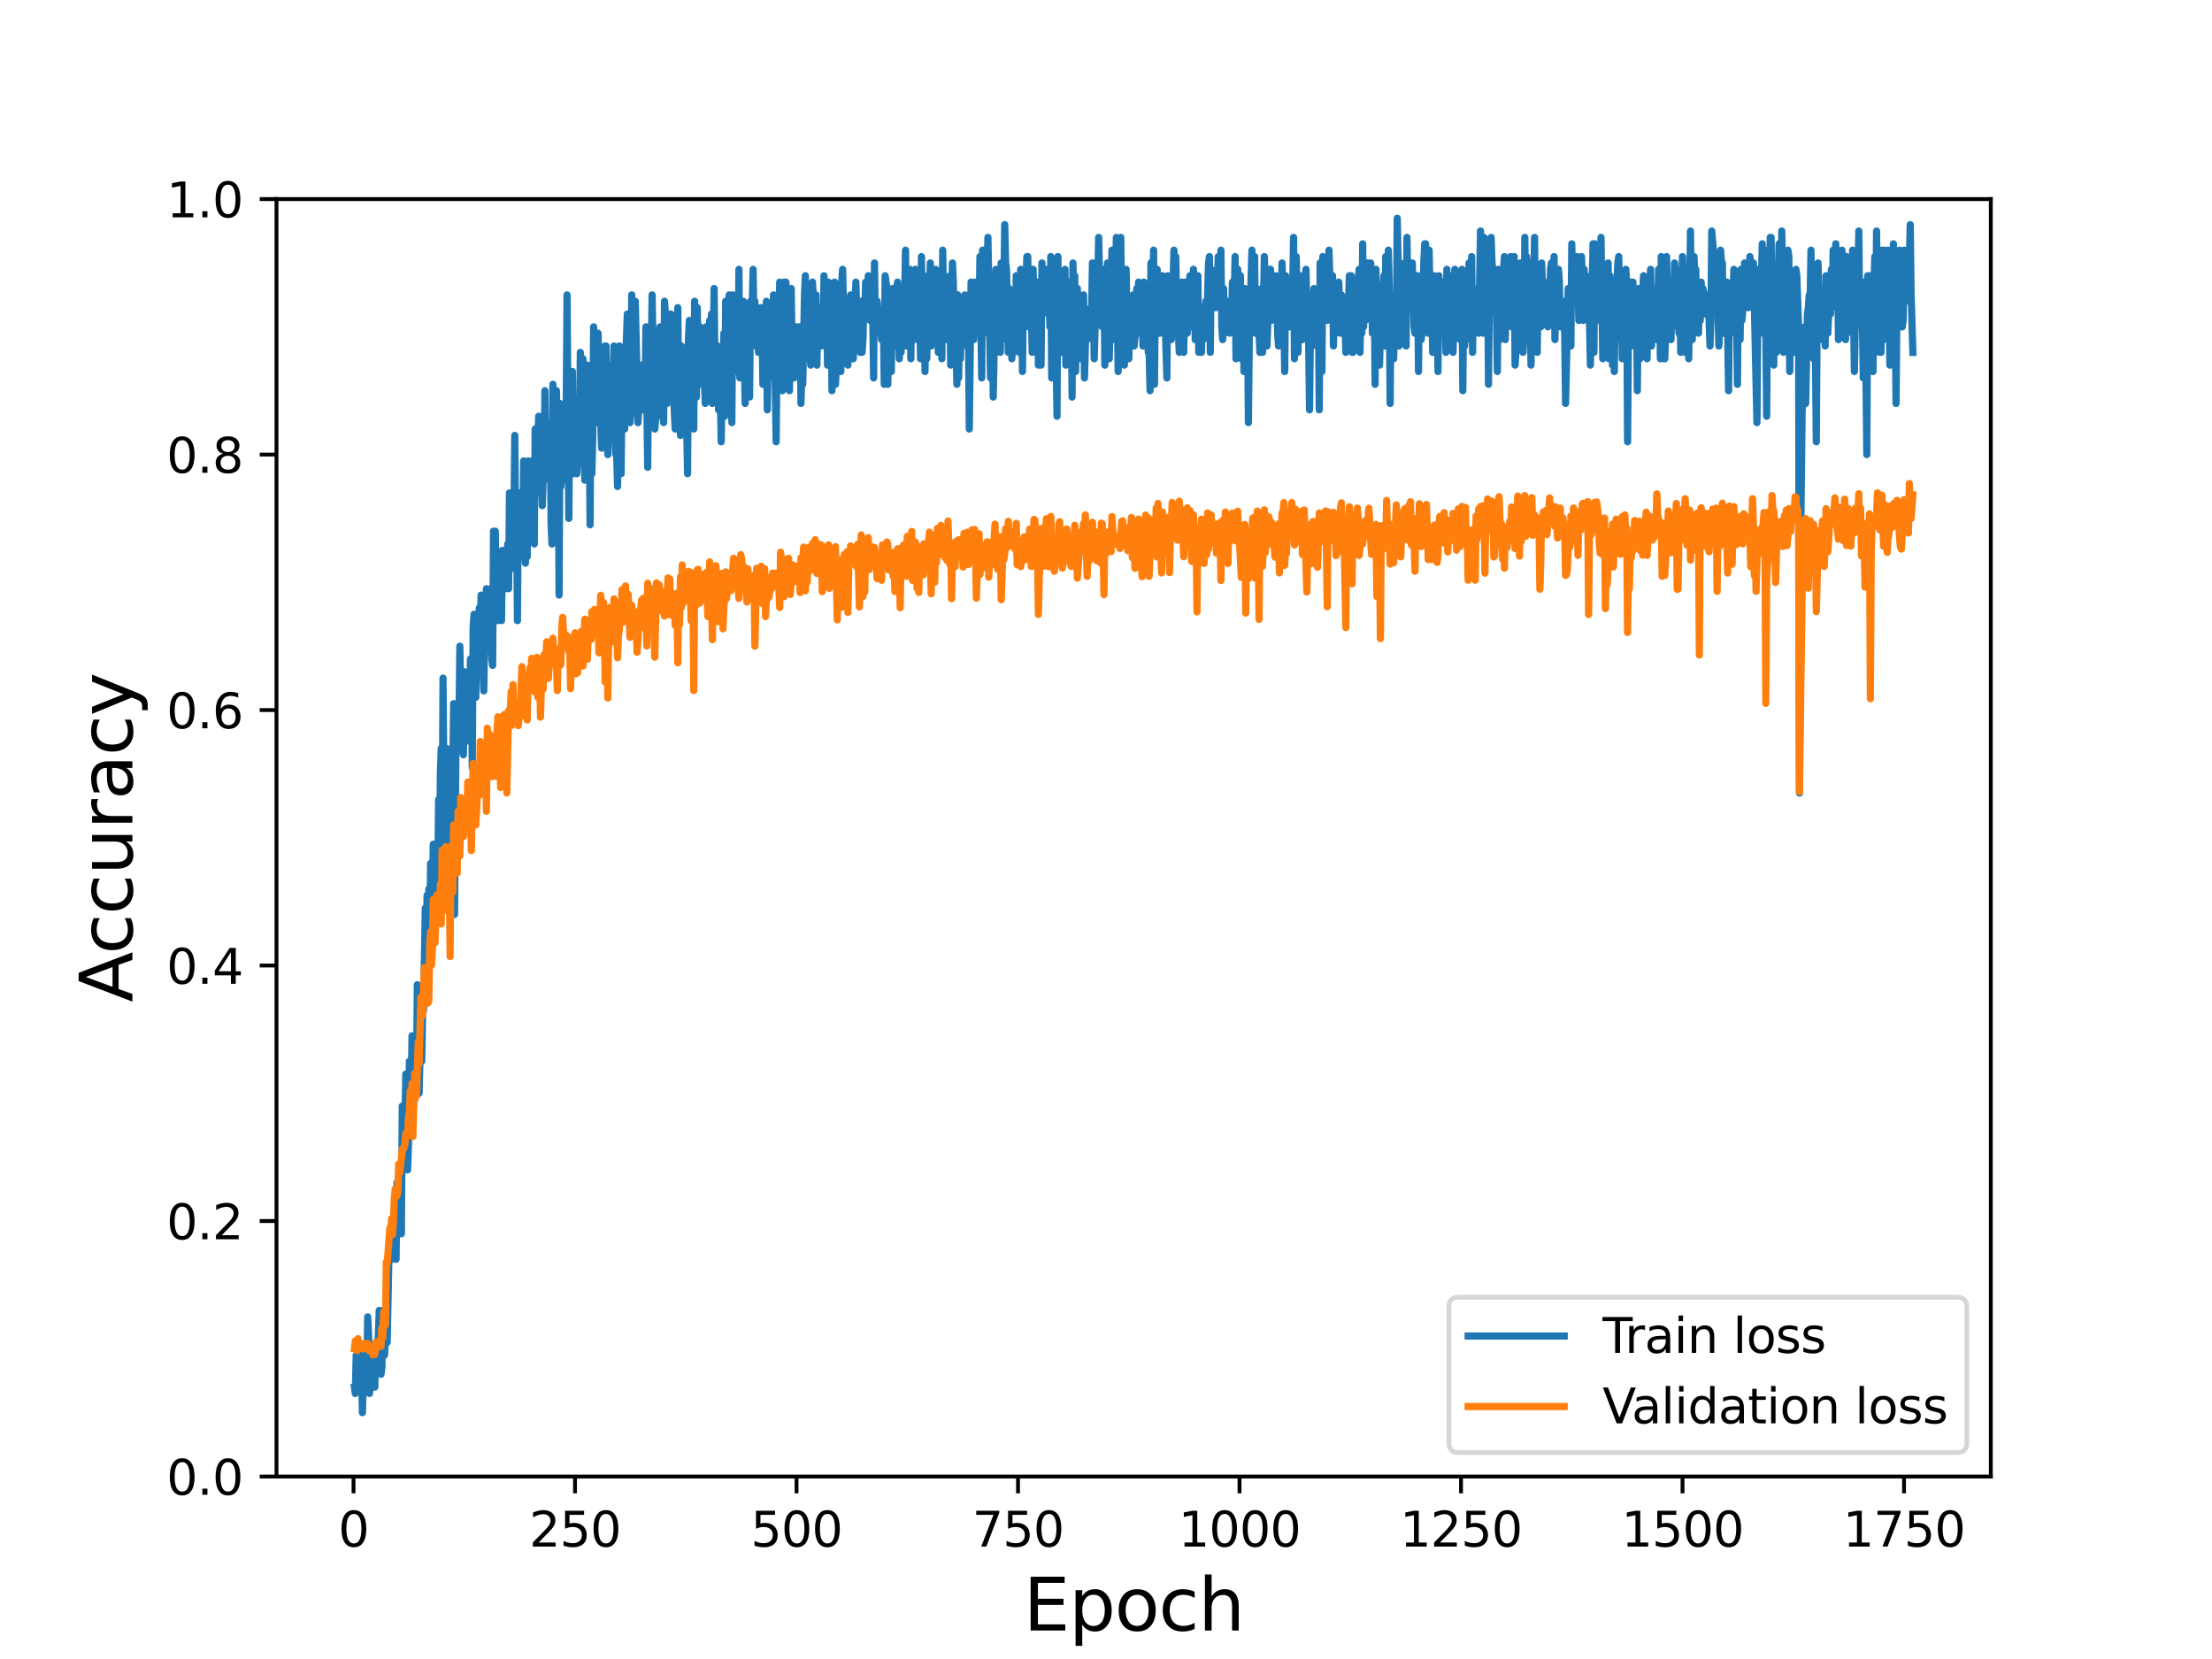 <?xml version="1.0" encoding="utf-8" standalone="no"?>
<!DOCTYPE svg PUBLIC "-//W3C//DTD SVG 1.1//EN"
  "http://www.w3.org/Graphics/SVG/1.1/DTD/svg11.dtd">
<svg height="345.6pt" version="1.1" viewBox="0 0 460.8 345.6" width="460.8pt" xmlns="http://www.w3.org/2000/svg" xmlns:xlink="http://www.w3.org/1999/xlink">
 <defs>
  <style type="text/css">*{stroke-linecap:butt;stroke-linejoin:round;}</style>
 </defs>
 <g id="figure_1">
  <g id="patch_1">
   <path d="M 0 345.6 
L 460.8 345.6 
L 460.8 0 
L 0 0 
z
" style="fill:#ffffff;"/>
  </g>
  <g id="axes_1">
   <g id="patch_2">
    <path d="M 57.6 307.584 
L 414.72 307.584 
L 414.72 41.472 
L 57.6 41.472 
z
" style="fill:#ffffff;"/>
   </g>
   <g id="matplotlib.axis_1">
    <g id="xtick_1">
     <g id="line2d_1">
      <defs>
       <path d="M 0 0 
L 0 3.5 
" id="m430df806cd" style="stroke:#000000;stroke-width:0.8;"/>
      </defs>
      <g>
       <use style="stroke:#000000;stroke-width:0.8;" x="73.648" xlink:href="#m430df806cd" y="307.584"/>
      </g>
     </g>
     <g id="text_1">
      <!-- 0 -->
      <g transform="translate(70.467 322.182)scale(0.1 -0.1)">
       <defs>
        <path d="M 2034 4250 
Q 1547 4250 1301 3770 
Q 1056 3291 1056 2328 
Q 1056 1369 1301 889 
Q 1547 409 2034 409 
Q 2525 409 2770 889 
Q 3016 1369 3016 2328 
Q 3016 3291 2770 3770 
Q 2525 4250 2034 4250 
z
M 2034 4750 
Q 2819 4750 3233 4129 
Q 3647 3509 3647 2328 
Q 3647 1150 3233 529 
Q 2819 -91 2034 -91 
Q 1250 -91 836 529 
Q 422 1150 422 2328 
Q 422 3509 836 4129 
Q 1250 4750 2034 4750 
z
" id="DejaVuSans-30" transform="scale(0.016)"/>
       </defs>
       <use xlink:href="#DejaVuSans-30"/>
      </g>
     </g>
    </g>
    <g id="xtick_2">
     <g id="line2d_2">
      <g>
       <use style="stroke:#000000;stroke-width:0.8;" x="119.79" xlink:href="#m430df806cd" y="307.584"/>
      </g>
     </g>
     <g id="text_2">
      <!-- 250 -->
      <g transform="translate(110.246 322.182)scale(0.1 -0.1)">
       <defs>
        <path d="M 1228 531 
L 3431 531 
L 3431 0 
L 469 0 
L 469 531 
Q 828 903 1448 1529 
Q 2069 2156 2228 2338 
Q 2531 2678 2651 2914 
Q 2772 3150 2772 3378 
Q 2772 3750 2511 3984 
Q 2250 4219 1831 4219 
Q 1534 4219 1204 4116 
Q 875 4013 500 3803 
L 500 4441 
Q 881 4594 1212 4672 
Q 1544 4750 1819 4750 
Q 2544 4750 2975 4387 
Q 3406 4025 3406 3419 
Q 3406 3131 3298 2873 
Q 3191 2616 2906 2266 
Q 2828 2175 2409 1742 
Q 1991 1309 1228 531 
z
" id="DejaVuSans-32" transform="scale(0.016)"/>
        <path d="M 691 4666 
L 3169 4666 
L 3169 4134 
L 1269 4134 
L 1269 2991 
Q 1406 3038 1543 3061 
Q 1681 3084 1819 3084 
Q 2600 3084 3056 2656 
Q 3513 2228 3513 1497 
Q 3513 744 3044 326 
Q 2575 -91 1722 -91 
Q 1428 -91 1123 -41 
Q 819 9 494 109 
L 494 744 
Q 775 591 1075 516 
Q 1375 441 1709 441 
Q 2250 441 2565 725 
Q 2881 1009 2881 1497 
Q 2881 1984 2565 2268 
Q 2250 2553 1709 2553 
Q 1456 2553 1204 2497 
Q 953 2441 691 2322 
L 691 4666 
z
" id="DejaVuSans-35" transform="scale(0.016)"/>
       </defs>
       <use xlink:href="#DejaVuSans-32"/>
       <use x="63.623" xlink:href="#DejaVuSans-35"/>
       <use x="127.246" xlink:href="#DejaVuSans-30"/>
      </g>
     </g>
    </g>
    <g id="xtick_3">
     <g id="line2d_3">
      <g>
       <use style="stroke:#000000;stroke-width:0.8;" x="165.932" xlink:href="#m430df806cd" y="307.584"/>
      </g>
     </g>
     <g id="text_3">
      <!-- 500 -->
      <g transform="translate(156.388 322.182)scale(0.1 -0.1)">
       <use xlink:href="#DejaVuSans-35"/>
       <use x="63.623" xlink:href="#DejaVuSans-30"/>
       <use x="127.246" xlink:href="#DejaVuSans-30"/>
      </g>
     </g>
    </g>
    <g id="xtick_4">
     <g id="line2d_4">
      <g>
       <use style="stroke:#000000;stroke-width:0.8;" x="212.074" xlink:href="#m430df806cd" y="307.584"/>
      </g>
     </g>
     <g id="text_4">
      <!-- 750 -->
      <g transform="translate(202.53 322.182)scale(0.1 -0.1)">
       <defs>
        <path d="M 525 4666 
L 3525 4666 
L 3525 4397 
L 1831 0 
L 1172 0 
L 2766 4134 
L 525 4134 
L 525 4666 
z
" id="DejaVuSans-37" transform="scale(0.016)"/>
       </defs>
       <use xlink:href="#DejaVuSans-37"/>
       <use x="63.623" xlink:href="#DejaVuSans-35"/>
       <use x="127.246" xlink:href="#DejaVuSans-30"/>
      </g>
     </g>
    </g>
    <g id="xtick_5">
     <g id="line2d_5">
      <g>
       <use style="stroke:#000000;stroke-width:0.8;" x="258.216" xlink:href="#m430df806cd" y="307.584"/>
      </g>
     </g>
     <g id="text_5">
      <!-- 1000 -->
      <g transform="translate(245.491 322.182)scale(0.1 -0.1)">
       <defs>
        <path d="M 794 531 
L 1825 531 
L 1825 4091 
L 703 3866 
L 703 4441 
L 1819 4666 
L 2450 4666 
L 2450 531 
L 3481 531 
L 3481 0 
L 794 0 
L 794 531 
z
" id="DejaVuSans-31" transform="scale(0.016)"/>
       </defs>
       <use xlink:href="#DejaVuSans-31"/>
       <use x="63.623" xlink:href="#DejaVuSans-30"/>
       <use x="127.246" xlink:href="#DejaVuSans-30"/>
       <use x="190.869" xlink:href="#DejaVuSans-30"/>
      </g>
     </g>
    </g>
    <g id="xtick_6">
     <g id="line2d_6">
      <g>
       <use style="stroke:#000000;stroke-width:0.8;" x="304.358" xlink:href="#m430df806cd" y="307.584"/>
      </g>
     </g>
     <g id="text_6">
      <!-- 1250 -->
      <g transform="translate(291.633 322.182)scale(0.1 -0.1)">
       <use xlink:href="#DejaVuSans-31"/>
       <use x="63.623" xlink:href="#DejaVuSans-32"/>
       <use x="127.246" xlink:href="#DejaVuSans-35"/>
       <use x="190.869" xlink:href="#DejaVuSans-30"/>
      </g>
     </g>
    </g>
    <g id="xtick_7">
     <g id="line2d_7">
      <g>
       <use style="stroke:#000000;stroke-width:0.8;" x="350.5" xlink:href="#m430df806cd" y="307.584"/>
      </g>
     </g>
     <g id="text_7">
      <!-- 1500 -->
      <g transform="translate(337.775 322.182)scale(0.1 -0.1)">
       <use xlink:href="#DejaVuSans-31"/>
       <use x="63.623" xlink:href="#DejaVuSans-35"/>
       <use x="127.246" xlink:href="#DejaVuSans-30"/>
       <use x="190.869" xlink:href="#DejaVuSans-30"/>
      </g>
     </g>
    </g>
    <g id="xtick_8">
     <g id="line2d_8">
      <g>
       <use style="stroke:#000000;stroke-width:0.8;" x="396.642" xlink:href="#m430df806cd" y="307.584"/>
      </g>
     </g>
     <g id="text_8">
      <!-- 1750 -->
      <g transform="translate(383.917 322.182)scale(0.1 -0.1)">
       <use xlink:href="#DejaVuSans-31"/>
       <use x="63.623" xlink:href="#DejaVuSans-37"/>
       <use x="127.246" xlink:href="#DejaVuSans-35"/>
       <use x="190.869" xlink:href="#DejaVuSans-30"/>
      </g>
     </g>
    </g>
    <g id="text_9">
     <!-- Epoch -->
     <g transform="translate(213.194 339.66)scale(0.15 -0.15)">
      <defs>
       <path d="M 628 4666 
L 3578 4666 
L 3578 4134 
L 1259 4134 
L 1259 2753 
L 3481 2753 
L 3481 2222 
L 1259 2222 
L 1259 531 
L 3634 531 
L 3634 0 
L 628 0 
L 628 4666 
z
" id="DejaVuSans-45" transform="scale(0.016)"/>
       <path d="M 1159 525 
L 1159 -1331 
L 581 -1331 
L 581 3500 
L 1159 3500 
L 1159 2969 
Q 1341 3281 1617 3432 
Q 1894 3584 2278 3584 
Q 2916 3584 3314 3078 
Q 3713 2572 3713 1747 
Q 3713 922 3314 415 
Q 2916 -91 2278 -91 
Q 1894 -91 1617 61 
Q 1341 213 1159 525 
z
M 3116 1747 
Q 3116 2381 2855 2742 
Q 2594 3103 2138 3103 
Q 1681 3103 1420 2742 
Q 1159 2381 1159 1747 
Q 1159 1113 1420 752 
Q 1681 391 2138 391 
Q 2594 391 2855 752 
Q 3116 1113 3116 1747 
z
" id="DejaVuSans-70" transform="scale(0.016)"/>
       <path d="M 1959 3097 
Q 1497 3097 1228 2736 
Q 959 2375 959 1747 
Q 959 1119 1226 758 
Q 1494 397 1959 397 
Q 2419 397 2687 759 
Q 2956 1122 2956 1747 
Q 2956 2369 2687 2733 
Q 2419 3097 1959 3097 
z
M 1959 3584 
Q 2709 3584 3137 3096 
Q 3566 2609 3566 1747 
Q 3566 888 3137 398 
Q 2709 -91 1959 -91 
Q 1206 -91 779 398 
Q 353 888 353 1747 
Q 353 2609 779 3096 
Q 1206 3584 1959 3584 
z
" id="DejaVuSans-6f" transform="scale(0.016)"/>
       <path d="M 3122 3366 
L 3122 2828 
Q 2878 2963 2633 3030 
Q 2388 3097 2138 3097 
Q 1578 3097 1268 2742 
Q 959 2388 959 1747 
Q 959 1106 1268 751 
Q 1578 397 2138 397 
Q 2388 397 2633 464 
Q 2878 531 3122 666 
L 3122 134 
Q 2881 22 2623 -34 
Q 2366 -91 2075 -91 
Q 1284 -91 818 406 
Q 353 903 353 1747 
Q 353 2603 823 3093 
Q 1294 3584 2113 3584 
Q 2378 3584 2631 3529 
Q 2884 3475 3122 3366 
z
" id="DejaVuSans-63" transform="scale(0.016)"/>
       <path d="M 3513 2113 
L 3513 0 
L 2938 0 
L 2938 2094 
Q 2938 2591 2744 2837 
Q 2550 3084 2163 3084 
Q 1697 3084 1428 2787 
Q 1159 2491 1159 1978 
L 1159 0 
L 581 0 
L 581 4863 
L 1159 4863 
L 1159 2956 
Q 1366 3272 1645 3428 
Q 1925 3584 2291 3584 
Q 2894 3584 3203 3211 
Q 3513 2838 3513 2113 
z
" id="DejaVuSans-68" transform="scale(0.016)"/>
      </defs>
      <use xlink:href="#DejaVuSans-45"/>
      <use x="63.184" xlink:href="#DejaVuSans-70"/>
      <use x="126.66" xlink:href="#DejaVuSans-6f"/>
      <use x="187.842" xlink:href="#DejaVuSans-63"/>
      <use x="242.822" xlink:href="#DejaVuSans-68"/>
     </g>
    </g>
   </g>
   <g id="matplotlib.axis_2">
    <g id="ytick_1">
     <g id="line2d_9">
      <defs>
       <path d="M 0 0 
L -3.5 0 
" id="m6488443e52" style="stroke:#000000;stroke-width:0.8;"/>
      </defs>
      <g>
       <use style="stroke:#000000;stroke-width:0.8;" x="57.6" xlink:href="#m6488443e52" y="307.584"/>
      </g>
     </g>
     <g id="text_10">
      <!-- 0.0 -->
      <g transform="translate(34.697 311.383)scale(0.1 -0.1)">
       <defs>
        <path d="M 684 794 
L 1344 794 
L 1344 0 
L 684 0 
L 684 794 
z
" id="DejaVuSans-2e" transform="scale(0.016)"/>
       </defs>
       <use xlink:href="#DejaVuSans-30"/>
       <use x="63.623" xlink:href="#DejaVuSans-2e"/>
       <use x="95.41" xlink:href="#DejaVuSans-30"/>
      </g>
     </g>
    </g>
    <g id="ytick_2">
     <g id="line2d_10">
      <g>
       <use style="stroke:#000000;stroke-width:0.8;" x="57.6" xlink:href="#m6488443e52" y="254.362"/>
      </g>
     </g>
     <g id="text_11">
      <!-- 0.2 -->
      <g transform="translate(34.697 258.161)scale(0.1 -0.1)">
       <use xlink:href="#DejaVuSans-30"/>
       <use x="63.623" xlink:href="#DejaVuSans-2e"/>
       <use x="95.41" xlink:href="#DejaVuSans-32"/>
      </g>
     </g>
    </g>
    <g id="ytick_3">
     <g id="line2d_11">
      <g>
       <use style="stroke:#000000;stroke-width:0.8;" x="57.6" xlink:href="#m6488443e52" y="201.139"/>
      </g>
     </g>
     <g id="text_12">
      <!-- 0.4 -->
      <g transform="translate(34.697 204.938)scale(0.1 -0.1)">
       <defs>
        <path d="M 2419 4116 
L 825 1625 
L 2419 1625 
L 2419 4116 
z
M 2253 4666 
L 3047 4666 
L 3047 1625 
L 3713 1625 
L 3713 1100 
L 3047 1100 
L 3047 0 
L 2419 0 
L 2419 1100 
L 313 1100 
L 313 1709 
L 2253 4666 
z
" id="DejaVuSans-34" transform="scale(0.016)"/>
       </defs>
       <use xlink:href="#DejaVuSans-30"/>
       <use x="63.623" xlink:href="#DejaVuSans-2e"/>
       <use x="95.41" xlink:href="#DejaVuSans-34"/>
      </g>
     </g>
    </g>
    <g id="ytick_4">
     <g id="line2d_12">
      <g>
       <use style="stroke:#000000;stroke-width:0.8;" x="57.6" xlink:href="#m6488443e52" y="147.917"/>
      </g>
     </g>
     <g id="text_13">
      <!-- 0.6 -->
      <g transform="translate(34.697 151.716)scale(0.1 -0.1)">
       <defs>
        <path d="M 2113 2584 
Q 1688 2584 1439 2293 
Q 1191 2003 1191 1497 
Q 1191 994 1439 701 
Q 1688 409 2113 409 
Q 2538 409 2786 701 
Q 3034 994 3034 1497 
Q 3034 2003 2786 2293 
Q 2538 2584 2113 2584 
z
M 3366 4563 
L 3366 3988 
Q 3128 4100 2886 4159 
Q 2644 4219 2406 4219 
Q 1781 4219 1451 3797 
Q 1122 3375 1075 2522 
Q 1259 2794 1537 2939 
Q 1816 3084 2150 3084 
Q 2853 3084 3261 2657 
Q 3669 2231 3669 1497 
Q 3669 778 3244 343 
Q 2819 -91 2113 -91 
Q 1303 -91 875 529 
Q 447 1150 447 2328 
Q 447 3434 972 4092 
Q 1497 4750 2381 4750 
Q 2619 4750 2861 4703 
Q 3103 4656 3366 4563 
z
" id="DejaVuSans-36" transform="scale(0.016)"/>
       </defs>
       <use xlink:href="#DejaVuSans-30"/>
       <use x="63.623" xlink:href="#DejaVuSans-2e"/>
       <use x="95.41" xlink:href="#DejaVuSans-36"/>
      </g>
     </g>
    </g>
    <g id="ytick_5">
     <g id="line2d_13">
      <g>
       <use style="stroke:#000000;stroke-width:0.8;" x="57.6" xlink:href="#m6488443e52" y="94.694"/>
      </g>
     </g>
     <g id="text_14">
      <!-- 0.8 -->
      <g transform="translate(34.697 98.494)scale(0.1 -0.1)">
       <defs>
        <path d="M 2034 2216 
Q 1584 2216 1326 1975 
Q 1069 1734 1069 1313 
Q 1069 891 1326 650 
Q 1584 409 2034 409 
Q 2484 409 2743 651 
Q 3003 894 3003 1313 
Q 3003 1734 2745 1975 
Q 2488 2216 2034 2216 
z
M 1403 2484 
Q 997 2584 770 2862 
Q 544 3141 544 3541 
Q 544 4100 942 4425 
Q 1341 4750 2034 4750 
Q 2731 4750 3128 4425 
Q 3525 4100 3525 3541 
Q 3525 3141 3298 2862 
Q 3072 2584 2669 2484 
Q 3125 2378 3379 2068 
Q 3634 1759 3634 1313 
Q 3634 634 3220 271 
Q 2806 -91 2034 -91 
Q 1263 -91 848 271 
Q 434 634 434 1313 
Q 434 1759 690 2068 
Q 947 2378 1403 2484 
z
M 1172 3481 
Q 1172 3119 1398 2916 
Q 1625 2713 2034 2713 
Q 2441 2713 2670 2916 
Q 2900 3119 2900 3481 
Q 2900 3844 2670 4047 
Q 2441 4250 2034 4250 
Q 1625 4250 1398 4047 
Q 1172 3844 1172 3481 
z
" id="DejaVuSans-38" transform="scale(0.016)"/>
       </defs>
       <use xlink:href="#DejaVuSans-30"/>
       <use x="63.623" xlink:href="#DejaVuSans-2e"/>
       <use x="95.41" xlink:href="#DejaVuSans-38"/>
      </g>
     </g>
    </g>
    <g id="ytick_6">
     <g id="line2d_14">
      <g>
       <use style="stroke:#000000;stroke-width:0.8;" x="57.6" xlink:href="#m6488443e52" y="41.472"/>
      </g>
     </g>
     <g id="text_15">
      <!-- 1.0 -->
      <g transform="translate(34.697 45.271)scale(0.1 -0.1)">
       <use xlink:href="#DejaVuSans-31"/>
       <use x="63.623" xlink:href="#DejaVuSans-2e"/>
       <use x="95.41" xlink:href="#DejaVuSans-30"/>
      </g>
     </g>
    </g>
    <g id="text_16">
     <!-- Accuracy -->
     <g transform="translate(27.577 208.77)rotate(-90)scale(0.15 -0.15)">
      <defs>
       <path d="M 2188 4044 
L 1331 1722 
L 3047 1722 
L 2188 4044 
z
M 1831 4666 
L 2547 4666 
L 4325 0 
L 3669 0 
L 3244 1197 
L 1141 1197 
L 716 0 
L 50 0 
L 1831 4666 
z
" id="DejaVuSans-41" transform="scale(0.016)"/>
       <path d="M 544 1381 
L 544 3500 
L 1119 3500 
L 1119 1403 
Q 1119 906 1312 657 
Q 1506 409 1894 409 
Q 2359 409 2629 706 
Q 2900 1003 2900 1516 
L 2900 3500 
L 3475 3500 
L 3475 0 
L 2900 0 
L 2900 538 
Q 2691 219 2414 64 
Q 2138 -91 1772 -91 
Q 1169 -91 856 284 
Q 544 659 544 1381 
z
M 1991 3584 
L 1991 3584 
z
" id="DejaVuSans-75" transform="scale(0.016)"/>
       <path d="M 2631 2963 
Q 2534 3019 2420 3045 
Q 2306 3072 2169 3072 
Q 1681 3072 1420 2755 
Q 1159 2438 1159 1844 
L 1159 0 
L 581 0 
L 581 3500 
L 1159 3500 
L 1159 2956 
Q 1341 3275 1631 3429 
Q 1922 3584 2338 3584 
Q 2397 3584 2469 3576 
Q 2541 3569 2628 3553 
L 2631 2963 
z
" id="DejaVuSans-72" transform="scale(0.016)"/>
       <path d="M 2194 1759 
Q 1497 1759 1228 1600 
Q 959 1441 959 1056 
Q 959 750 1161 570 
Q 1363 391 1709 391 
Q 2188 391 2477 730 
Q 2766 1069 2766 1631 
L 2766 1759 
L 2194 1759 
z
M 3341 1997 
L 3341 0 
L 2766 0 
L 2766 531 
Q 2569 213 2275 61 
Q 1981 -91 1556 -91 
Q 1019 -91 701 211 
Q 384 513 384 1019 
Q 384 1609 779 1909 
Q 1175 2209 1959 2209 
L 2766 2209 
L 2766 2266 
Q 2766 2663 2505 2880 
Q 2244 3097 1772 3097 
Q 1472 3097 1187 3025 
Q 903 2953 641 2809 
L 641 3341 
Q 956 3463 1253 3523 
Q 1550 3584 1831 3584 
Q 2591 3584 2966 3190 
Q 3341 2797 3341 1997 
z
" id="DejaVuSans-61" transform="scale(0.016)"/>
       <path d="M 2059 -325 
Q 1816 -950 1584 -1140 
Q 1353 -1331 966 -1331 
L 506 -1331 
L 506 -850 
L 844 -850 
Q 1081 -850 1212 -737 
Q 1344 -625 1503 -206 
L 1606 56 
L 191 3500 
L 800 3500 
L 1894 763 
L 2988 3500 
L 3597 3500 
L 2059 -325 
z
" id="DejaVuSans-79" transform="scale(0.016)"/>
      </defs>
      <use xlink:href="#DejaVuSans-41"/>
      <use x="66.658" xlink:href="#DejaVuSans-63"/>
      <use x="121.639" xlink:href="#DejaVuSans-63"/>
      <use x="176.619" xlink:href="#DejaVuSans-75"/>
      <use x="239.998" xlink:href="#DejaVuSans-72"/>
      <use x="281.111" xlink:href="#DejaVuSans-61"/>
      <use x="342.391" xlink:href="#DejaVuSans-63"/>
      <use x="397.371" xlink:href="#DejaVuSans-79"/>
     </g>
    </g>
   </g>
   <g id="line2d_15">
    <path clip-path="url(#pea8b6ffec1)" d="M 73.833 288.956 
L 74.017 290.287 
L 74.202 282.303 
L 74.386 286.295 
L 74.571 279.642 
L 74.756 280.973 
L 74.94 283.634 
L 75.309 283.634 
L 75.494 294.278 
L 75.863 282.303 
L 76.048 286.295 
L 76.232 282.303 
L 76.417 287.626 
L 76.601 274.32 
L 76.786 278.312 
L 76.97 290.287 
L 77.155 288.956 
L 77.34 283.634 
L 77.524 282.303 
L 77.709 288.956 
L 77.893 282.303 
L 78.078 288.956 
L 78.262 280.973 
L 78.447 283.634 
L 78.816 278.312 
L 79.001 272.989 
L 79.37 286.295 
L 79.554 284.964 
L 79.739 272.989 
L 79.923 275.651 
L 80.108 282.303 
L 80.477 274.32 
L 80.662 279.642 
L 81.031 261.014 
L 81.4 261.014 
L 81.585 262.345 
L 81.769 257.023 
L 81.954 261.014 
L 82.138 254.362 
L 82.323 255.692 
L 82.507 262.345 
L 82.692 246.378 
L 82.877 254.362 
L 83.061 253.031 
L 83.246 246.378 
L 83.43 247.709 
L 83.615 257.023 
L 83.799 230.412 
L 83.984 241.056 
L 84.169 239.725 
L 84.353 234.403 
L 84.538 223.759 
L 84.722 229.081 
L 84.907 243.717 
L 85.091 238.395 
L 85.276 221.098 
L 85.46 235.734 
L 85.645 229.081 
L 85.83 215.775 
L 86.014 231.742 
L 86.199 229.081 
L 86.383 229.081 
L 86.568 215.775 
L 86.752 226.42 
L 86.937 205.131 
L 87.122 213.114 
L 87.306 227.75 
L 87.675 213.114 
L 87.86 221.098 
L 88.044 210.453 
L 88.229 210.453 
L 88.598 189.164 
L 88.783 198.478 
L 88.967 186.503 
L 89.152 197.148 
L 89.336 185.172 
L 89.521 195.817 
L 89.706 179.85 
L 89.89 195.817 
L 90.259 175.859 
L 90.628 187.834 
L 90.813 183.842 
L 90.998 186.503 
L 91.182 185.172 
L 91.367 166.545 
L 91.551 182.511 
L 91.736 161.222 
L 91.92 155.9 
L 92.105 175.859 
L 92.289 141.264 
L 92.659 185.172 
L 92.843 162.553 
L 93.028 155.9 
L 93.212 179.85 
L 93.397 166.545 
L 93.581 165.214 
L 93.766 166.545 
L 93.951 166.545 
L 94.135 161.222 
L 94.32 161.222 
L 94.504 146.586 
L 94.689 190.495 
L 95.058 146.586 
L 95.243 154.57 
L 95.427 155.9 
L 95.612 150.578 
L 95.796 134.611 
L 96.165 154.57 
L 96.535 157.231 
L 96.719 139.933 
L 96.904 154.57 
L 97.088 150.578 
L 97.273 149.247 
L 97.457 142.595 
L 97.827 146.586 
L 98.011 137.272 
L 98.196 137.272 
L 98.38 159.892 
L 98.565 130.62 
L 98.749 127.958 
L 99.118 145.256 
L 99.303 134.611 
L 99.488 137.272 
L 99.672 129.289 
L 99.857 126.628 
L 100.041 130.62 
L 100.226 123.967 
L 100.595 137.272 
L 100.78 143.925 
L 100.964 131.95 
L 101.149 130.62 
L 101.333 122.636 
L 101.518 133.281 
L 101.702 130.62 
L 101.887 125.297 
L 102.072 126.628 
L 102.256 122.636 
L 102.441 137.272 
L 102.625 138.603 
L 102.81 110.661 
L 102.994 117.314 
L 103.179 110.661 
L 103.364 122.636 
L 103.548 115.983 
L 103.733 129.289 
L 103.917 117.314 
L 104.102 118.644 
L 104.286 126.628 
L 104.471 129.289 
L 104.656 114.653 
L 105.025 119.975 
L 105.209 119.975 
L 105.394 122.636 
L 105.578 119.975 
L 105.763 113.322 
L 105.948 122.636 
L 106.132 102.678 
L 106.317 118.644 
L 106.501 117.314 
L 106.87 106.669 
L 107.055 108 
L 107.239 90.703 
L 107.424 111.992 
L 107.609 105.339 
L 107.793 129.289 
L 107.978 102.678 
L 108.162 102.678 
L 108.347 106.669 
L 108.531 106.669 
L 108.901 114.653 
L 109.085 96.025 
L 109.27 114.653 
L 109.454 117.314 
L 109.639 101.347 
L 109.823 115.983 
L 110.008 96.025 
L 110.193 104.008 
L 110.377 105.339 
L 110.562 108 
L 110.746 96.025 
L 110.931 108 
L 111.115 108 
L 111.3 113.322 
L 111.485 89.372 
L 111.669 94.694 
L 111.854 96.025 
L 112.223 86.711 
L 112.592 102.678 
L 112.777 92.033 
L 112.961 105.339 
L 113.146 100.017 
L 113.33 100.017 
L 113.515 81.389 
L 113.699 94.694 
L 113.884 98.686 
L 114.068 94.694 
L 114.253 97.356 
L 114.438 88.042 
L 114.622 88.042 
L 114.807 109.331 
L 114.991 113.322 
L 115.176 80.058 
L 115.36 90.703 
L 115.545 89.372 
L 115.73 94.694 
L 115.914 81.389 
L 116.099 89.372 
L 116.283 92.033 
L 116.468 123.967 
L 116.652 84.05 
L 116.837 101.347 
L 117.206 92.033 
L 117.391 100.017 
L 117.575 89.372 
L 117.76 93.364 
L 117.944 86.711 
L 118.129 61.43 
L 118.498 108 
L 118.683 86.711 
L 118.867 89.372 
L 119.052 80.058 
L 119.236 77.397 
L 119.421 98.686 
L 119.606 82.719 
L 119.79 92.033 
L 119.975 90.703 
L 120.159 98.686 
L 120.344 96.025 
L 120.528 88.042 
L 120.713 89.372 
L 120.897 73.405 
L 121.082 94.694 
L 121.267 96.025 
L 121.451 74.736 
L 121.636 84.05 
L 121.82 100.017 
L 122.005 89.372 
L 122.189 93.364 
L 122.374 76.067 
L 122.743 88.042 
L 122.928 109.331 
L 123.112 78.728 
L 123.297 98.686 
L 123.481 90.703 
L 123.666 68.083 
L 123.851 82.719 
L 124.035 78.728 
L 124.404 88.042 
L 124.589 69.414 
L 124.958 82.719 
L 125.327 93.364 
L 125.512 86.711 
L 125.696 74.736 
L 125.881 77.397 
L 126.065 72.075 
L 126.25 72.075 
L 126.619 94.694 
L 126.804 90.703 
L 126.988 84.05 
L 127.173 89.372 
L 127.357 88.042 
L 127.542 76.067 
L 127.726 82.719 
L 127.911 72.075 
L 128.28 94.694 
L 128.465 94.694 
L 128.649 101.347 
L 128.834 76.067 
L 129.018 72.075 
L 129.203 98.686 
L 129.388 98.686 
L 129.572 80.058 
L 129.757 88.042 
L 129.941 85.38 
L 130.126 89.372 
L 130.31 73.405 
L 130.495 70.744 
L 130.68 65.422 
L 130.864 84.05 
L 131.049 80.058 
L 131.233 88.042 
L 131.418 85.38 
L 131.602 61.43 
L 131.972 78.728 
L 132.156 74.736 
L 132.341 62.761 
L 132.71 78.728 
L 132.894 88.042 
L 133.633 76.067 
L 133.817 85.38 
L 134.002 85.38 
L 134.186 77.397 
L 134.371 84.05 
L 134.555 68.083 
L 134.925 97.356 
L 135.109 74.736 
L 135.294 85.38 
L 135.478 68.083 
L 135.663 73.405 
L 135.847 61.43 
L 136.217 82.719 
L 136.401 89.372 
L 136.77 85.38 
L 136.955 73.405 
L 137.139 74.736 
L 137.324 74.736 
L 137.509 68.083 
L 137.693 86.711 
L 137.878 76.067 
L 138.062 77.397 
L 138.247 88.042 
L 138.431 62.761 
L 138.616 65.422 
L 138.801 84.05 
L 138.985 84.05 
L 139.539 80.058 
L 139.723 65.422 
L 139.908 80.058 
L 140.093 81.389 
L 140.277 74.736 
L 140.462 85.38 
L 140.646 89.372 
L 140.831 66.753 
L 141.015 72.075 
L 141.2 64.092 
L 141.384 82.719 
L 141.569 78.728 
L 141.754 90.703 
L 141.938 72.075 
L 142.123 73.405 
L 142.307 78.728 
L 142.492 76.067 
L 142.676 81.389 
L 142.861 78.728 
L 143.23 98.686 
L 143.415 70.744 
L 143.599 66.753 
L 143.784 81.389 
L 143.968 74.736 
L 144.153 78.728 
L 144.338 68.083 
L 144.522 89.372 
L 144.707 62.761 
L 144.891 77.397 
L 145.076 82.719 
L 145.26 64.092 
L 145.445 77.397 
L 145.814 68.083 
L 145.999 80.058 
L 146.183 70.744 
L 146.368 77.397 
L 146.552 77.397 
L 146.737 78.728 
L 146.922 84.05 
L 147.106 68.083 
L 147.291 82.719 
L 147.475 72.075 
L 147.844 66.753 
L 148.029 72.075 
L 148.214 65.422 
L 148.398 84.05 
L 148.767 60.1 
L 148.952 78.728 
L 149.136 82.719 
L 149.321 72.075 
L 149.505 72.075 
L 149.69 85.38 
L 149.875 73.405 
L 150.244 92.033 
L 150.428 78.728 
L 150.613 82.719 
L 150.797 69.414 
L 150.982 86.711 
L 151.167 62.761 
L 151.351 68.083 
L 151.536 64.092 
L 151.72 68.083 
L 151.905 61.43 
L 152.089 68.083 
L 152.274 68.083 
L 152.459 88.042 
L 152.643 61.43 
L 152.828 70.744 
L 153.012 64.092 
L 153.197 77.397 
L 153.381 64.092 
L 153.566 61.43 
L 153.751 73.405 
L 153.935 56.108 
L 154.12 78.728 
L 154.304 72.075 
L 154.489 70.744 
L 154.673 73.405 
L 154.858 62.761 
L 155.227 84.05 
L 155.596 66.753 
L 155.781 74.736 
L 155.965 73.405 
L 156.15 82.719 
L 156.334 62.761 
L 156.519 72.075 
L 156.888 56.108 
L 157.073 68.083 
L 157.257 62.761 
L 157.442 72.075 
L 157.626 70.744 
L 157.811 64.092 
L 157.996 73.405 
L 158.18 66.753 
L 158.365 66.753 
L 158.549 64.092 
L 158.734 66.753 
L 158.918 80.058 
L 159.103 69.414 
L 159.288 66.753 
L 159.472 73.405 
L 159.657 62.761 
L 159.841 85.38 
L 160.026 73.405 
L 160.21 78.728 
L 160.395 69.414 
L 160.58 74.736 
L 160.764 73.405 
L 160.949 76.067 
L 161.133 61.43 
L 161.318 68.083 
L 161.687 92.033 
L 161.872 72.075 
L 162.056 70.744 
L 162.241 66.753 
L 162.425 58.769 
L 162.979 81.389 
L 163.163 73.405 
L 163.348 58.769 
L 163.533 73.405 
L 163.717 58.769 
L 163.902 73.405 
L 164.086 77.397 
L 164.271 74.736 
L 164.455 81.389 
L 164.825 60.1 
L 165.009 73.405 
L 165.378 78.728 
L 165.563 70.744 
L 165.747 68.083 
L 165.932 68.083 
L 166.117 69.414 
L 166.301 68.083 
L 166.486 72.075 
L 166.67 68.083 
L 166.855 84.05 
L 167.039 77.397 
L 167.224 80.058 
L 167.593 61.43 
L 167.778 57.439 
L 167.962 74.736 
L 168.331 65.422 
L 168.516 73.405 
L 168.701 64.092 
L 168.885 76.067 
L 169.07 61.43 
L 169.254 58.769 
L 169.808 68.083 
L 169.992 61.43 
L 170.177 76.067 
L 170.362 65.422 
L 170.546 68.083 
L 170.731 64.092 
L 170.915 64.092 
L 171.1 72.075 
L 171.284 70.744 
L 171.469 70.744 
L 171.654 57.439 
L 171.838 68.083 
L 172.023 68.083 
L 172.207 64.092 
L 172.392 76.067 
L 172.576 58.769 
L 172.761 64.092 
L 172.946 64.092 
L 173.13 65.422 
L 173.315 81.389 
L 173.499 66.753 
L 173.868 58.769 
L 174.053 80.058 
L 174.607 66.753 
L 174.791 64.092 
L 175.16 77.397 
L 175.345 58.769 
L 175.53 56.108 
L 175.714 64.092 
L 175.899 62.761 
L 176.083 62.761 
L 176.268 70.744 
L 176.452 62.761 
L 176.637 76.067 
L 176.821 68.083 
L 177.006 70.744 
L 177.191 61.43 
L 177.56 74.736 
L 177.744 74.736 
L 177.929 70.744 
L 178.298 58.769 
L 178.667 72.075 
L 178.852 64.092 
L 179.036 65.422 
L 179.221 73.405 
L 179.405 62.761 
L 179.59 73.405 
L 179.775 70.744 
L 179.959 62.761 
L 180.144 65.422 
L 180.328 58.769 
L 180.513 64.092 
L 180.697 62.761 
L 180.882 57.439 
L 181.067 65.422 
L 181.251 66.753 
L 181.62 60.1 
L 181.805 65.422 
L 181.989 78.728 
L 182.174 54.778 
L 182.359 69.414 
L 182.728 62.761 
L 183.097 66.753 
L 183.281 65.422 
L 183.65 70.744 
L 183.835 66.753 
L 184.02 66.753 
L 184.204 80.058 
L 184.389 57.439 
L 184.758 60.1 
L 184.942 80.058 
L 185.127 69.414 
L 185.312 65.422 
L 185.681 77.397 
L 185.865 60.1 
L 186.05 64.092 
L 186.234 62.761 
L 186.419 60.1 
L 186.604 72.075 
L 186.788 60.1 
L 186.973 58.769 
L 187.342 74.736 
L 187.526 66.753 
L 187.711 73.405 
L 187.896 60.1 
L 188.08 60.1 
L 188.449 62.761 
L 188.634 52.116 
L 188.818 72.075 
L 189.188 56.108 
L 189.372 61.43 
L 189.557 56.108 
L 189.741 74.736 
L 189.926 61.43 
L 190.11 58.769 
L 190.48 70.744 
L 190.664 56.108 
L 190.849 62.761 
L 191.033 64.092 
L 191.218 60.1 
L 191.402 61.43 
L 191.587 65.422 
L 191.771 74.736 
L 191.956 53.447 
L 192.141 69.414 
L 192.325 66.753 
L 192.51 57.439 
L 192.694 77.397 
L 192.879 61.43 
L 193.063 74.736 
L 193.248 65.422 
L 193.433 70.744 
L 193.802 54.778 
L 193.986 72.075 
L 194.355 65.422 
L 194.54 69.414 
L 194.725 66.753 
L 194.909 56.108 
L 195.094 66.753 
L 195.278 64.092 
L 195.463 73.405 
L 195.647 68.083 
L 195.832 70.744 
L 196.017 61.43 
L 196.201 74.736 
L 196.386 52.116 
L 196.57 64.092 
L 196.755 62.761 
L 197.124 70.744 
L 197.309 60.1 
L 197.678 60.1 
L 197.862 57.439 
L 198.047 76.067 
L 198.416 54.778 
L 198.6 58.769 
L 198.785 70.744 
L 198.97 69.414 
L 199.154 72.075 
L 199.339 80.058 
L 199.523 61.43 
L 199.708 78.728 
L 199.892 64.092 
L 200.077 74.736 
L 200.262 65.422 
L 200.446 70.744 
L 200.631 68.083 
L 200.815 69.414 
L 201 61.43 
L 201.184 62.761 
L 201.369 72.075 
L 201.554 62.761 
L 201.738 68.083 
L 201.923 89.372 
L 202.292 58.769 
L 202.476 60.1 
L 202.661 68.083 
L 202.846 70.744 
L 203.03 58.769 
L 203.215 65.422 
L 203.399 61.43 
L 203.584 65.422 
L 203.768 66.753 
L 203.953 65.422 
L 204.138 53.447 
L 204.507 78.728 
L 204.691 52.116 
L 205.06 69.414 
L 205.245 53.447 
L 205.429 54.778 
L 205.614 58.769 
L 205.799 49.455 
L 206.352 78.728 
L 206.537 66.753 
L 206.721 64.092 
L 206.906 82.719 
L 207.46 56.108 
L 207.644 65.422 
L 207.829 60.1 
L 208.013 66.753 
L 208.198 65.422 
L 208.383 73.405 
L 208.567 54.778 
L 208.752 70.744 
L 208.936 57.439 
L 209.121 60.1 
L 209.305 46.794 
L 209.49 54.778 
L 209.675 56.108 
L 210.044 73.405 
L 210.228 60.1 
L 210.413 65.422 
L 210.597 62.761 
L 210.782 74.736 
L 210.967 72.075 
L 211.151 61.43 
L 211.336 70.744 
L 211.52 69.414 
L 211.705 57.439 
L 211.889 61.43 
L 212.258 73.405 
L 212.628 56.108 
L 212.812 61.43 
L 212.997 77.397 
L 213.181 61.43 
L 213.366 61.43 
L 213.55 56.108 
L 213.735 58.769 
L 213.92 53.447 
L 214.104 53.447 
L 214.289 68.083 
L 214.658 56.108 
L 215.027 73.405 
L 215.212 56.108 
L 215.581 68.083 
L 215.765 69.414 
L 216.134 58.769 
L 216.319 76.067 
L 216.504 66.753 
L 216.688 64.092 
L 216.873 76.067 
L 217.057 54.778 
L 217.242 65.422 
L 217.426 60.1 
L 217.611 62.761 
L 217.796 61.43 
L 217.98 56.108 
L 218.165 57.439 
L 218.349 56.108 
L 218.718 68.083 
L 218.903 53.447 
L 219.087 78.728 
L 219.272 65.422 
L 219.641 73.405 
L 219.826 62.761 
L 220.195 86.711 
L 220.379 53.447 
L 220.564 73.405 
L 220.933 60.1 
L 221.118 61.43 
L 221.302 73.405 
L 221.487 61.43 
L 221.671 69.414 
L 221.856 56.108 
L 222.041 76.067 
L 222.41 60.1 
L 222.594 68.083 
L 222.779 58.769 
L 222.963 65.422 
L 223.148 60.1 
L 223.333 82.719 
L 223.517 54.778 
L 223.702 62.761 
L 223.886 57.439 
L 224.071 77.397 
L 224.255 62.761 
L 224.44 60.1 
L 224.809 73.405 
L 224.994 69.414 
L 225.178 74.736 
L 225.732 61.43 
L 225.916 78.728 
L 226.286 65.422 
L 226.47 70.744 
L 226.655 65.422 
L 226.839 68.083 
L 227.208 64.092 
L 227.393 65.422 
L 227.578 54.778 
L 227.947 74.736 
L 228.316 61.43 
L 228.5 61.43 
L 228.685 58.769 
L 228.87 49.455 
L 229.054 57.439 
L 229.239 57.439 
L 229.423 66.753 
L 229.608 68.083 
L 229.792 64.092 
L 229.977 56.108 
L 230.162 76.067 
L 230.346 58.769 
L 230.531 72.075 
L 230.715 54.778 
L 230.9 70.744 
L 231.084 74.736 
L 231.269 62.761 
L 231.454 65.422 
L 231.638 52.116 
L 231.823 57.439 
L 232.007 70.744 
L 232.192 57.439 
L 232.376 58.769 
L 232.561 49.455 
L 232.93 77.397 
L 233.484 49.455 
L 233.668 68.083 
L 233.853 57.439 
L 234.037 56.108 
L 234.222 76.067 
L 234.407 60.1 
L 234.591 56.108 
L 234.776 66.753 
L 234.96 69.414 
L 235.145 74.736 
L 235.329 69.414 
L 235.514 70.744 
L 235.699 62.761 
L 235.883 65.422 
L 236.068 61.43 
L 236.252 72.075 
L 236.621 68.083 
L 236.806 60.1 
L 236.991 69.414 
L 237.175 58.769 
L 237.36 66.753 
L 237.544 61.43 
L 237.729 68.083 
L 237.913 60.1 
L 238.098 72.075 
L 238.283 58.769 
L 238.467 68.083 
L 238.652 61.43 
L 238.836 62.761 
L 239.021 65.422 
L 239.205 73.405 
L 239.39 73.405 
L 239.575 81.389 
L 239.759 54.778 
L 239.944 66.753 
L 240.128 66.753 
L 240.313 52.116 
L 240.497 80.058 
L 240.682 61.43 
L 241.051 56.108 
L 241.236 58.769 
L 241.42 69.414 
L 241.605 69.414 
L 242.158 57.439 
L 242.528 69.414 
L 242.712 66.753 
L 243.081 78.728 
L 243.266 57.439 
L 243.82 69.414 
L 244.004 70.744 
L 244.373 58.769 
L 244.558 52.116 
L 244.742 60.1 
L 244.927 53.447 
L 245.112 62.761 
L 245.481 69.414 
L 245.665 73.405 
L 245.85 62.761 
L 246.034 66.753 
L 246.219 58.769 
L 246.404 60.1 
L 246.588 73.405 
L 246.773 62.761 
L 246.957 58.769 
L 247.142 60.1 
L 247.326 69.414 
L 247.511 60.1 
L 247.695 65.422 
L 247.88 57.439 
L 248.249 68.083 
L 248.434 65.422 
L 248.618 56.108 
L 248.803 58.769 
L 248.987 70.744 
L 249.172 57.439 
L 249.357 69.414 
L 249.541 57.439 
L 249.726 73.405 
L 249.91 65.422 
L 250.095 64.092 
L 250.279 73.405 
L 250.464 65.422 
L 250.649 70.744 
L 251.202 62.761 
L 251.387 68.083 
L 251.756 54.778 
L 251.941 53.447 
L 252.125 73.405 
L 252.31 56.108 
L 252.679 64.092 
L 252.863 60.1 
L 253.048 61.43 
L 253.233 64.092 
L 253.417 60.1 
L 253.602 58.769 
L 253.786 53.447 
L 254.155 58.769 
L 254.34 52.116 
L 254.524 68.083 
L 254.709 70.744 
L 254.894 60.1 
L 255.078 69.414 
L 255.632 62.761 
L 255.816 62.761 
L 256.001 64.092 
L 256.186 69.414 
L 256.37 64.092 
L 256.555 66.753 
L 256.739 58.769 
L 256.924 62.761 
L 257.108 62.761 
L 257.293 53.447 
L 257.478 74.736 
L 257.662 56.108 
L 257.847 56.108 
L 258.031 60.1 
L 258.216 66.753 
L 258.4 57.439 
L 258.585 74.736 
L 258.77 61.43 
L 258.954 62.761 
L 259.139 77.397 
L 259.323 60.1 
L 259.508 62.761 
L 259.692 70.744 
L 259.877 64.092 
L 260.062 88.042 
L 260.246 70.744 
L 260.8 52.116 
L 260.984 62.761 
L 261.169 64.092 
L 261.353 53.447 
L 261.538 69.414 
L 261.723 60.1 
L 261.907 61.43 
L 262.461 73.405 
L 262.83 60.1 
L 263.015 73.405 
L 263.384 53.447 
L 263.937 72.075 
L 264.122 66.753 
L 264.307 66.753 
L 264.491 56.108 
L 264.676 56.108 
L 264.86 66.753 
L 265.045 61.43 
L 265.414 58.769 
L 265.599 64.092 
L 265.783 57.439 
L 265.968 60.1 
L 266.152 69.414 
L 266.337 72.075 
L 266.521 68.083 
L 266.706 70.744 
L 267.075 54.778 
L 267.444 66.753 
L 267.629 77.397 
L 267.813 57.439 
L 268.182 64.092 
L 268.367 61.43 
L 268.552 68.083 
L 268.736 58.769 
L 268.921 58.769 
L 269.105 61.43 
L 269.29 60.1 
L 269.474 49.455 
L 269.659 74.736 
L 269.844 58.769 
L 270.028 53.447 
L 270.397 73.405 
L 270.582 58.769 
L 270.766 61.43 
L 270.951 57.439 
L 271.32 70.744 
L 271.689 58.769 
L 271.874 61.43 
L 272.058 56.108 
L 272.243 64.092 
L 272.612 70.744 
L 272.797 85.38 
L 272.981 68.083 
L 273.166 61.43 
L 273.35 72.075 
L 273.72 60.1 
L 273.904 62.761 
L 274.089 68.083 
L 274.273 66.753 
L 274.458 66.753 
L 274.642 64.092 
L 274.827 85.38 
L 275.011 54.778 
L 275.381 77.397 
L 275.565 53.447 
L 275.75 64.092 
L 275.934 64.092 
L 276.119 61.43 
L 276.303 54.778 
L 276.488 66.753 
L 276.673 65.422 
L 276.857 52.116 
L 277.226 64.092 
L 277.595 57.439 
L 277.78 72.075 
L 277.965 60.1 
L 278.149 61.43 
L 278.334 69.414 
L 278.518 65.422 
L 278.703 68.083 
L 278.887 58.769 
L 279.257 69.414 
L 279.441 61.43 
L 279.626 68.083 
L 279.81 62.761 
L 279.995 62.761 
L 280.179 66.753 
L 280.364 73.405 
L 280.549 62.761 
L 280.918 62.761 
L 281.102 57.439 
L 281.287 61.43 
L 281.471 57.439 
L 281.656 73.405 
L 281.841 73.405 
L 282.025 58.769 
L 282.21 65.422 
L 282.394 58.769 
L 282.579 61.43 
L 282.763 60.1 
L 283.132 56.108 
L 283.317 73.405 
L 283.502 62.761 
L 283.686 69.414 
L 283.871 50.786 
L 284.055 68.083 
L 284.24 58.769 
L 284.424 66.753 
L 284.609 65.422 
L 284.794 54.778 
L 284.978 64.092 
L 285.347 54.778 
L 285.532 54.778 
L 285.716 58.769 
L 285.901 69.414 
L 286.086 61.43 
L 286.27 58.769 
L 286.455 80.058 
L 286.639 56.108 
L 286.824 68.083 
L 287.008 62.761 
L 287.193 66.753 
L 287.378 76.067 
L 287.562 69.414 
L 287.747 72.075 
L 287.931 61.43 
L 288.116 60.1 
L 288.3 57.439 
L 288.485 72.075 
L 288.67 53.447 
L 288.854 65.422 
L 289.039 69.414 
L 289.223 52.116 
L 289.408 60.1 
L 289.592 84.05 
L 289.777 61.43 
L 289.961 62.761 
L 290.146 72.075 
L 290.331 74.736 
L 290.515 62.761 
L 290.884 68.083 
L 291.069 45.464 
L 291.253 54.778 
L 291.438 72.075 
L 291.623 62.761 
L 291.807 64.092 
L 292.176 70.744 
L 292.545 54.778 
L 292.73 58.769 
L 292.915 72.075 
L 293.099 49.455 
L 293.284 61.43 
L 293.468 57.439 
L 293.653 56.108 
L 294.022 64.092 
L 294.207 54.778 
L 294.576 68.083 
L 294.76 69.414 
L 294.945 57.439 
L 295.314 57.439 
L 295.499 77.397 
L 295.683 60.1 
L 295.868 58.769 
L 296.052 70.744 
L 296.237 69.414 
L 296.606 54.778 
L 296.79 50.786 
L 296.975 50.786 
L 297.16 56.108 
L 297.344 53.447 
L 297.529 69.414 
L 297.713 52.116 
L 297.898 61.43 
L 298.082 58.769 
L 298.267 64.092 
L 298.452 73.405 
L 298.636 70.744 
L 298.821 57.439 
L 299.005 61.43 
L 299.19 61.43 
L 299.374 64.092 
L 299.559 77.397 
L 299.744 57.439 
L 299.928 62.761 
L 300.297 58.769 
L 300.482 58.769 
L 300.666 65.422 
L 300.851 58.769 
L 301.22 73.405 
L 301.405 56.108 
L 301.589 69.414 
L 301.774 60.1 
L 301.958 57.439 
L 302.328 66.753 
L 302.512 58.769 
L 302.697 73.405 
L 303.066 56.108 
L 303.25 61.43 
L 303.435 58.769 
L 303.619 60.1 
L 303.804 68.083 
L 303.989 60.1 
L 304.173 70.744 
L 304.358 69.414 
L 304.542 56.108 
L 304.727 81.389 
L 304.911 61.43 
L 305.096 72.075 
L 305.281 68.083 
L 305.465 70.744 
L 305.65 60.1 
L 305.834 65.422 
L 306.019 54.778 
L 306.388 62.761 
L 306.573 53.447 
L 306.757 73.405 
L 306.942 61.43 
L 307.126 62.761 
L 307.311 68.083 
L 307.495 62.761 
L 307.865 60.1 
L 308.049 69.414 
L 308.418 48.125 
L 308.603 62.761 
L 308.972 69.414 
L 309.157 49.455 
L 309.341 64.092 
L 309.526 57.439 
L 309.71 58.769 
L 309.895 56.108 
L 310.079 80.058 
L 310.264 61.43 
L 310.448 62.761 
L 310.633 49.455 
L 310.818 54.778 
L 311.002 56.108 
L 311.74 65.422 
L 311.925 77.397 
L 312.11 56.108 
L 312.479 70.744 
L 312.663 57.439 
L 312.848 68.083 
L 313.217 56.108 
L 313.402 53.447 
L 313.586 70.744 
L 313.771 58.769 
L 313.955 57.439 
L 314.14 64.092 
L 314.324 58.769 
L 314.509 66.753 
L 314.694 53.447 
L 314.878 68.083 
L 315.063 60.1 
L 315.247 68.083 
L 315.432 53.447 
L 315.616 76.067 
L 315.801 73.405 
L 315.986 61.43 
L 316.355 57.439 
L 316.539 60.1 
L 316.724 54.778 
L 316.908 60.1 
L 317.093 58.769 
L 317.277 73.405 
L 317.462 69.414 
L 317.647 49.455 
L 317.831 64.092 
L 318.016 53.447 
L 318.2 57.439 
L 318.385 54.778 
L 318.569 62.761 
L 318.754 64.092 
L 318.939 76.067 
L 319.123 54.778 
L 319.308 66.753 
L 319.492 61.43 
L 319.677 49.455 
L 319.861 68.083 
L 320.046 62.761 
L 320.231 73.405 
L 320.415 60.1 
L 320.6 56.108 
L 320.784 68.083 
L 320.969 68.083 
L 321.153 54.778 
L 321.338 60.1 
L 321.523 61.43 
L 321.707 58.769 
L 321.892 66.753 
L 322.076 60.1 
L 322.261 62.761 
L 322.445 68.083 
L 322.63 66.753 
L 322.815 62.761 
L 322.999 56.108 
L 323.184 54.778 
L 323.368 60.1 
L 323.553 58.769 
L 323.737 53.447 
L 323.922 70.744 
L 324.106 58.769 
L 324.291 64.092 
L 324.476 56.108 
L 324.66 56.108 
L 324.845 58.769 
L 325.029 68.083 
L 325.214 65.422 
L 325.398 65.422 
L 325.768 62.761 
L 325.952 69.414 
L 326.137 84.05 
L 326.69 60.1 
L 326.875 64.092 
L 327.06 72.075 
L 327.244 72.075 
L 327.429 50.786 
L 327.613 58.769 
L 327.798 58.769 
L 327.982 60.1 
L 328.167 60.1 
L 328.536 53.447 
L 328.905 66.753 
L 329.09 60.1 
L 329.274 58.769 
L 329.459 53.447 
L 329.828 66.753 
L 330.013 56.108 
L 330.197 64.092 
L 330.382 57.439 
L 330.751 65.422 
L 330.936 66.753 
L 331.12 66.753 
L 331.305 76.067 
L 331.489 57.439 
L 331.674 60.1 
L 331.858 50.786 
L 332.043 73.405 
L 332.227 50.786 
L 332.412 56.108 
L 332.597 66.753 
L 332.781 65.422 
L 332.966 65.422 
L 333.15 52.116 
L 333.335 64.092 
L 333.519 49.455 
L 333.889 74.736 
L 334.073 66.753 
L 334.258 64.092 
L 334.442 68.083 
L 334.627 66.753 
L 334.811 72.075 
L 334.996 54.778 
L 335.181 74.736 
L 335.365 57.439 
L 335.55 69.414 
L 335.734 64.092 
L 335.919 76.067 
L 336.103 64.092 
L 336.288 77.397 
L 336.473 62.761 
L 336.657 70.744 
L 336.842 58.769 
L 337.026 54.778 
L 337.211 53.447 
L 337.58 68.083 
L 337.765 60.1 
L 337.949 74.736 
L 338.134 69.414 
L 338.318 69.414 
L 338.687 56.108 
L 338.872 58.769 
L 339.056 92.033 
L 339.241 68.083 
L 339.426 68.083 
L 339.61 58.769 
L 339.795 72.075 
L 339.979 61.43 
L 340.164 58.769 
L 340.348 64.092 
L 340.533 62.761 
L 340.718 72.075 
L 340.902 61.43 
L 341.087 81.389 
L 341.271 60.1 
L 341.64 74.736 
L 341.825 60.1 
L 342.01 60.1 
L 342.194 61.43 
L 342.379 57.439 
L 342.563 61.43 
L 342.748 68.083 
L 342.932 58.769 
L 343.117 74.736 
L 343.302 58.769 
L 343.486 62.761 
L 343.855 56.108 
L 344.04 72.075 
L 344.409 60.1 
L 344.594 68.083 
L 344.778 66.753 
L 344.963 62.761 
L 345.147 70.744 
L 345.332 66.753 
L 345.516 56.108 
L 345.701 56.108 
L 345.885 74.736 
L 346.07 53.447 
L 346.255 61.43 
L 346.439 62.761 
L 346.624 74.736 
L 346.808 74.736 
L 346.993 69.414 
L 347.177 53.447 
L 347.362 61.43 
L 347.547 62.761 
L 347.731 69.414 
L 347.916 65.422 
L 348.1 70.744 
L 348.285 61.43 
L 348.469 68.083 
L 348.654 66.753 
L 348.839 54.778 
L 349.023 58.769 
L 349.208 56.108 
L 349.392 64.092 
L 349.577 61.43 
L 349.761 69.414 
L 349.946 61.43 
L 350.131 73.405 
L 350.315 58.769 
L 350.5 53.447 
L 351.053 73.405 
L 351.238 58.769 
L 351.423 60.1 
L 351.607 56.108 
L 351.792 74.736 
L 352.161 48.125 
L 352.345 65.422 
L 352.53 70.744 
L 352.899 53.447 
L 353.084 58.769 
L 353.268 56.108 
L 353.453 68.083 
L 353.637 62.761 
L 353.822 69.414 
L 354.006 62.761 
L 354.191 66.753 
L 354.376 58.769 
L 354.56 61.43 
L 354.745 60.1 
L 355.114 62.761 
L 355.298 65.422 
L 355.483 62.761 
L 355.668 65.422 
L 355.852 61.43 
L 356.221 72.075 
L 356.406 66.753 
L 356.59 48.125 
L 357.144 54.778 
L 357.329 53.447 
L 357.513 62.761 
L 357.698 61.43 
L 357.882 64.092 
L 358.067 72.075 
L 358.252 66.753 
L 358.436 52.116 
L 358.621 54.778 
L 358.805 54.778 
L 358.99 69.414 
L 359.174 69.414 
L 359.359 62.761 
L 359.543 68.083 
L 359.728 58.769 
L 360.097 81.389 
L 360.282 61.43 
L 360.466 69.414 
L 360.651 62.761 
L 360.835 66.753 
L 361.205 56.108 
L 361.389 66.753 
L 361.574 65.422 
L 361.758 65.422 
L 361.943 80.058 
L 362.127 58.769 
L 362.497 70.744 
L 362.681 56.108 
L 362.866 66.753 
L 363.235 62.761 
L 363.419 54.778 
L 363.604 62.761 
L 363.789 57.439 
L 364.158 64.092 
L 364.527 53.447 
L 364.711 54.778 
L 365.081 64.092 
L 365.265 54.778 
L 366.003 88.042 
L 366.188 64.092 
L 366.372 56.108 
L 366.557 66.753 
L 366.742 58.769 
L 366.926 58.769 
L 367.111 50.786 
L 367.295 69.414 
L 367.48 61.43 
L 367.664 62.761 
L 367.849 68.083 
L 368.034 86.711 
L 368.218 52.116 
L 368.403 68.083 
L 368.587 61.43 
L 368.772 49.455 
L 368.956 49.455 
L 369.141 68.083 
L 369.326 64.092 
L 369.51 76.067 
L 369.695 57.439 
L 370.064 73.405 
L 370.248 57.439 
L 370.433 57.439 
L 370.618 50.786 
L 370.802 57.439 
L 370.987 70.744 
L 371.171 48.125 
L 371.356 57.439 
L 371.54 73.405 
L 371.725 57.439 
L 371.91 69.414 
L 372.094 69.414 
L 372.279 72.075 
L 372.463 52.116 
L 372.648 53.447 
L 372.832 77.397 
L 373.017 61.43 
L 373.202 66.753 
L 373.386 60.1 
L 373.571 73.405 
L 373.755 61.43 
L 373.94 65.422 
L 374.124 56.108 
L 374.309 57.439 
L 374.678 68.083 
L 374.863 165.214 
L 375.047 118.644 
L 375.416 85.38 
L 375.601 84.05 
L 375.97 68.083 
L 376.155 84.05 
L 376.524 65.422 
L 376.708 64.092 
L 376.893 61.43 
L 377.077 62.761 
L 377.262 52.116 
L 377.447 68.083 
L 377.631 62.761 
L 377.816 74.736 
L 378 74.736 
L 378.185 73.405 
L 378.369 92.033 
L 378.554 64.092 
L 378.739 54.778 
L 379.108 69.414 
L 379.292 64.092 
L 379.477 65.422 
L 379.661 70.744 
L 379.846 69.414 
L 380.031 61.43 
L 380.215 72.075 
L 380.4 57.439 
L 380.584 68.083 
L 380.769 69.414 
L 381.138 60.1 
L 381.322 65.422 
L 381.507 56.108 
L 381.692 64.092 
L 381.876 52.116 
L 382.061 62.761 
L 382.245 60.1 
L 382.43 50.786 
L 382.614 62.761 
L 382.799 52.116 
L 382.984 70.744 
L 383.168 53.447 
L 383.537 69.414 
L 383.722 52.116 
L 383.906 62.761 
L 384.091 58.769 
L 384.46 70.744 
L 384.645 53.447 
L 384.829 69.414 
L 385.014 68.083 
L 385.198 60.1 
L 385.383 64.092 
L 385.568 61.43 
L 385.752 61.43 
L 385.937 52.116 
L 386.306 77.397 
L 386.675 56.108 
L 386.86 57.439 
L 387.044 57.439 
L 387.229 48.125 
L 387.413 66.753 
L 387.598 66.753 
L 387.782 62.761 
L 387.967 66.753 
L 388.151 78.728 
L 388.336 58.769 
L 388.521 60.1 
L 388.89 94.694 
L 389.074 57.439 
L 389.259 61.43 
L 389.443 61.43 
L 389.628 57.439 
L 389.813 70.744 
L 389.997 68.083 
L 390.182 77.397 
L 390.366 60.1 
L 390.551 53.447 
L 390.735 73.405 
L 390.92 48.125 
L 391.105 62.761 
L 391.289 60.1 
L 391.474 61.43 
L 391.658 73.405 
L 391.843 73.405 
L 392.027 52.116 
L 392.212 53.447 
L 392.397 70.744 
L 392.581 52.116 
L 392.766 68.083 
L 392.95 60.1 
L 393.135 60.1 
L 393.319 52.116 
L 393.504 57.439 
L 393.689 76.067 
L 393.873 57.439 
L 394.058 68.083 
L 394.242 65.422 
L 394.427 50.786 
L 394.796 64.092 
L 394.98 84.05 
L 395.165 64.092 
L 395.35 62.761 
L 395.534 66.753 
L 395.719 52.116 
L 396.088 68.083 
L 396.272 68.083 
L 396.457 66.753 
L 396.642 52.116 
L 397.011 62.761 
L 397.195 52.116 
L 397.38 60.1 
L 397.564 54.778 
L 397.749 54.778 
L 397.934 46.794 
L 398.118 61.43 
L 398.487 73.405 
L 398.487 73.405 
" style="fill:none;stroke:#1f77b4;stroke-linecap:square;stroke-width:1.5;"/>
   </g>
   <g id="line2d_16">
    <path clip-path="url(#pea8b6ffec1)" d="M 73.833 280.951 
L 74.017 279.332 
L 74.386 281.372 
L 74.571 278.866 
L 74.756 280.928 
L 75.125 280.529 
L 75.494 280.463 
L 75.678 281.017 
L 75.863 279.842 
L 76.048 279.842 
L 76.232 280.818 
L 76.417 280.485 
L 76.601 279.886 
L 76.97 281.416 
L 77.524 281.35 
L 77.709 282.237 
L 77.893 280.707 
L 78.078 282.148 
L 78.262 279.62 
L 78.447 280.862 
L 78.816 279.443 
L 79.001 279.398 
L 79.185 279.221 
L 79.37 280.463 
L 79.554 276.626 
L 79.739 278.666 
L 79.923 273.344 
L 80.108 276.249 
L 80.293 275.961 
L 80.477 262.877 
L 80.662 263.21 
L 81.031 258.287 
L 81.215 255.847 
L 81.4 256.247 
L 81.585 253.829 
L 81.769 257.156 
L 81.954 254.583 
L 82.138 249.572 
L 82.323 247.687 
L 82.507 248.906 
L 82.692 249.15 
L 82.877 248.086 
L 83.061 242.475 
L 83.246 244.316 
L 83.615 241.477 
L 83.799 239.326 
L 83.984 239.437 
L 84.169 239.038 
L 84.353 238.306 
L 84.538 236.089 
L 84.722 236.066 
L 84.907 236.377 
L 85.091 232.873 
L 85.276 231.698 
L 85.46 227.24 
L 85.645 232.43 
L 85.83 225.688 
L 86.014 236.776 
L 86.383 223.626 
L 86.568 223.803 
L 86.752 228.416 
L 87.122 217.084 
L 87.306 221.608 
L 87.675 207.748 
L 87.86 208.014 
L 88.044 211.54 
L 88.414 201.516 
L 88.598 208.058 
L 88.967 201.383 
L 89.152 208.945 
L 89.336 208.435 
L 89.521 196.615 
L 89.706 194.132 
L 89.89 201.073 
L 90.075 197.724 
L 90.259 187.39 
L 90.444 187.9 
L 90.628 196.394 
L 90.998 186.437 
L 91.182 191.981 
L 91.367 187.967 
L 91.551 191.426 
L 91.736 184.241 
L 91.92 192.468 
L 92.105 177.1 
L 92.289 187.545 
L 92.474 177.145 
L 92.659 182.733 
L 92.843 176.391 
L 93.028 185.727 
L 93.212 185.971 
L 93.397 189.94 
L 93.581 181.846 
L 93.766 199.276 
L 93.951 176.258 
L 94.135 178.786 
L 94.32 185.882 
L 94.504 171.845 
L 94.689 177.655 
L 94.873 177.721 
L 95.058 172.377 
L 95.243 181.868 
L 95.427 169.006 
L 95.612 170.736 
L 95.796 178.298 
L 95.981 166.145 
L 96.165 173.774 
L 96.35 169.361 
L 96.535 174.284 
L 96.719 172.244 
L 96.904 173.064 
L 97.088 168.94 
L 97.273 168.873 
L 97.457 162.908 
L 97.642 164.593 
L 97.827 163.041 
L 98.196 177.189 
L 98.565 159.071 
L 98.749 166.035 
L 98.934 162.154 
L 99.118 171.845 
L 99.672 161.267 
L 99.857 165.68 
L 100.041 154.459 
L 100.226 160.624 
L 100.595 155.191 
L 100.78 165.303 
L 100.964 157.652 
L 101.149 158.672 
L 101.333 169.006 
L 101.518 151.687 
L 101.887 156.166 
L 102.072 153.017 
L 102.441 161.799 
L 102.625 154.237 
L 102.81 156.521 
L 102.994 160.513 
L 103.179 159.493 
L 103.364 161.732 
L 103.548 152.086 
L 103.733 149.292 
L 104.102 155.191 
L 104.286 164.039 
L 104.471 149.602 
L 104.656 159.249 
L 104.84 151.465 
L 105.025 148.848 
L 105.209 152.84 
L 105.394 149.647 
L 105.578 165.192 
L 105.948 148.006 
L 106.132 151.31 
L 106.501 144.036 
L 106.686 151.066 
L 106.87 142.617 
L 107.055 150.445 
L 107.239 150.8 
L 107.424 150.378 
L 107.609 149.136 
L 107.793 148.737 
L 107.978 151.154 
L 108.162 148.87 
L 108.347 149.38 
L 108.716 138.869 
L 108.901 145.3 
L 109.085 142.062 
L 109.27 142.683 
L 109.454 141.153 
L 109.823 149.979 
L 110.008 141.486 
L 110.193 141.064 
L 110.377 139.113 
L 110.562 143.26 
L 110.746 137.161 
L 110.931 138.825 
L 111.115 143.703 
L 111.3 144.058 
L 111.485 143.016 
L 111.854 136.94 
L 112.038 145.278 
L 112.223 139.246 
L 112.407 139.556 
L 112.592 149.403 
L 112.961 137.139 
L 113.146 143.57 
L 113.33 136.407 
L 113.515 141.464 
L 113.884 133.702 
L 114.068 136.252 
L 114.253 141.286 
L 114.438 137.738 
L 114.622 138.026 
L 114.807 134.146 
L 115.176 132.97 
L 115.36 138.47 
L 115.545 137.671 
L 115.73 137.472 
L 115.914 137.627 
L 116.099 143.859 
L 116.283 135.21 
L 116.468 135.365 
L 116.652 137.871 
L 116.837 138.492 
L 117.022 130.952 
L 117.206 128.602 
L 117.575 134.5 
L 117.76 134.855 
L 117.944 132.261 
L 118.129 132.527 
L 118.314 133.436 
L 118.498 135.698 
L 118.683 135.476 
L 118.867 143.459 
L 119.052 135.432 
L 119.236 132.704 
L 119.421 134.678 
L 119.606 134.744 
L 119.79 131.839 
L 119.975 140.377 
L 120.159 132.549 
L 120.344 140.133 
L 120.713 133.125 
L 120.897 138.492 
L 121.082 131.507 
L 121.451 138.736 
L 121.82 129.001 
L 122.005 132.416 
L 122.189 129.866 
L 122.374 137.361 
L 122.559 130.819 
L 122.743 131.085 
L 122.928 129.001 
L 123.112 133.236 
L 123.297 127.426 
L 123.666 130.952 
L 123.851 126.938 
L 124.22 132.394 
L 124.404 132.061 
L 124.589 127.825 
L 124.773 136.008 
L 125.143 124.011 
L 125.327 130.065 
L 125.512 125.741 
L 125.696 125.475 
L 125.881 129.777 
L 126.065 142.062 
L 126.25 127.781 
L 126.435 128.202 
L 126.619 145.411 
L 126.804 131.507 
L 126.988 126.539 
L 127.173 131.994 
L 127.357 133.458 
L 127.542 129.821 
L 127.726 133.724 
L 127.911 124.765 
L 128.096 129.178 
L 128.28 128.025 
L 128.465 129.267 
L 128.649 137.028 
L 128.834 132.46 
L 129.018 131.041 
L 129.203 125.342 
L 129.388 128.801 
L 129.572 122.836 
L 129.757 129.622 
L 129.941 127.604 
L 130.126 123.235 
L 130.31 122.06 
L 130.495 126.805 
L 130.68 126.206 
L 130.864 123.811 
L 131.233 132.771 
L 131.418 126.34 
L 131.602 126.096 
L 131.972 131.595 
L 132.156 130.353 
L 132.341 130.686 
L 132.525 129.71 
L 132.71 135.875 
L 132.894 133.414 
L 133.079 127.227 
L 133.264 128.934 
L 133.448 127.803 
L 133.633 125.031 
L 133.817 125.652 
L 134.002 124.632 
L 134.186 126.739 
L 134.371 130.952 
L 134.555 126.517 
L 134.74 134.567 
L 134.925 121.505 
L 135.109 124.721 
L 135.294 122.57 
L 135.478 122.525 
L 135.663 130.93 
L 135.847 125.918 
L 136.032 126.14 
L 136.217 129.932 
L 136.401 136.918 
L 136.77 121.416 
L 136.955 123.013 
L 137.139 123.457 
L 137.324 121.838 
L 137.693 127.249 
L 137.878 126.65 
L 138.062 123.479 
L 138.431 128.335 
L 138.616 123.08 
L 138.801 124.588 
L 138.985 123.745 
L 139.17 120.374 
L 139.354 123.434 
L 139.539 120.64 
L 139.723 128.158 
L 139.908 124.676 
L 140.093 125.186 
L 140.277 126.073 
L 140.462 124.987 
L 140.646 130.265 
L 140.831 124.898 
L 141.015 123.545 
L 141.2 138.071 
L 141.384 123.59 
L 141.569 130.065 
L 141.754 120.197 
L 141.938 126.539 
L 142.123 117.691 
L 142.307 125.674 
L 142.492 120.197 
L 142.676 119.509 
L 143.046 125.164 
L 143.23 125.076 
L 143.415 119.021 
L 143.599 122.836 
L 143.784 119.177 
L 143.968 129.311 
L 144.338 119.443 
L 144.522 143.859 
L 144.707 121.35 
L 144.891 121.173 
L 145.076 126.051 
L 145.26 118.667 
L 145.445 118.6 
L 145.63 124.942 
L 145.814 125.608 
L 145.999 121.461 
L 146.183 123.457 
L 146.368 123.191 
L 146.552 119.775 
L 146.737 119.532 
L 146.922 123.767 
L 147.106 119.288 
L 147.475 128.446 
L 147.66 125.475 
L 147.844 117.048 
L 148.214 122.215 
L 148.398 133.258 
L 148.583 120.751 
L 148.767 124.898 
L 149.136 117.846 
L 149.321 120.884 
L 149.505 129.511 
L 149.69 128.136 
L 149.875 123.856 
L 150.059 128.845 
L 150.244 127.626 
L 150.428 119.443 
L 150.613 130.997 
L 150.797 126.317 
L 150.982 124.477 
L 151.167 119.11 
L 151.351 124.699 
L 151.72 119.554 
L 151.905 121.328 
L 152.089 120.441 
L 152.274 123.058 
L 152.828 116.294 
L 153.012 118.578 
L 153.197 119.398 
L 153.381 117.203 
L 153.566 121.217 
L 153.751 122.326 
L 153.935 124.654 
L 154.304 115.518 
L 154.489 116.272 
L 154.673 119.443 
L 154.858 117.913 
L 155.043 122.037 
L 155.227 121.505 
L 155.412 120.064 
L 155.596 125.408 
L 155.781 118.489 
L 155.965 122.836 
L 156.334 120.796 
L 156.519 121.328 
L 156.704 124.721 
L 156.888 119.886 
L 157.073 120.152 
L 157.257 134.611 
L 157.626 118.378 
L 157.811 119.576 
L 157.996 125.209 
L 158.18 119.642 
L 158.365 119.842 
L 158.549 117.957 
L 158.734 125.652 
L 158.918 121.394 
L 159.103 121.949 
L 159.288 118.467 
L 159.472 128.446 
L 159.841 120.263 
L 160.026 124.61 
L 160.21 124.299 
L 160.395 122.902 
L 160.58 120.529 
L 160.764 122.592 
L 160.949 119.376 
L 161.133 119.753 
L 161.502 121.15 
L 161.687 119.376 
L 162.056 120.042 
L 162.241 122.326 
L 162.425 126.561 
L 162.61 115.03 
L 162.979 123.235 
L 163.163 116.383 
L 163.348 124.299 
L 163.533 117.913 
L 163.717 122.57 
L 163.902 118.201 
L 164.086 121.838 
L 164.271 116.294 
L 164.64 123.834 
L 164.825 120.929 
L 165.009 120.796 
L 165.194 117.691 
L 165.378 121.195 
L 165.563 120.773 
L 165.747 117.913 
L 165.932 120.685 
L 166.117 118.556 
L 166.301 121.239 
L 166.486 118.822 
L 166.67 123.434 
L 166.855 116.205 
L 167.039 119.199 
L 167.224 117.38 
L 167.409 113.965 
L 167.778 123.08 
L 167.962 116.915 
L 168.147 121.35 
L 168.516 114.01 
L 168.701 115.983 
L 168.885 116.028 
L 169.07 118.755 
L 169.254 113.211 
L 169.439 116.072 
L 169.623 115.895 
L 169.808 112.435 
L 169.992 114.675 
L 170.177 119.465 
L 170.546 113.854 
L 170.731 113.389 
L 170.915 117.979 
L 171.1 113.544 
L 171.284 123.257 
L 171.469 115.495 
L 171.654 115.074 
L 171.838 121.217 
L 172.023 118.245 
L 172.207 120.707 
L 172.392 120.441 
L 172.576 113.5 
L 172.761 122.57 
L 172.946 115.252 
L 173.13 120.108 
L 173.315 119.332 
L 173.499 116.937 
L 173.684 119.642 
L 173.868 119.709 
L 174.053 113.854 
L 174.422 129.134 
L 174.607 118.401 
L 174.791 118.401 
L 174.976 119.288 
L 175.16 116.604 
L 175.345 117.957 
L 175.53 126.45 
L 175.714 118.201 
L 175.899 115.495 
L 176.083 120.64 
L 176.452 114.941 
L 176.637 127.581 
L 176.821 117.247 
L 177.006 117.624 
L 177.191 113.721 
L 177.375 117.292 
L 177.56 117.514 
L 177.744 114.475 
L 177.929 115.096 
L 178.113 114.941 
L 178.298 116.116 
L 178.483 118.112 
L 178.667 113.367 
L 179.036 126.428 
L 179.221 121.705 
L 179.405 111.437 
L 179.59 113.81 
L 179.775 124.277 
L 179.959 117.491 
L 180.144 123.324 
L 180.328 112.413 
L 180.513 116.405 
L 180.882 112.014 
L 181.067 118.689 
L 181.436 113.81 
L 181.62 117.336 
L 181.805 117.336 
L 181.989 114.875 
L 182.174 114.032 
L 182.359 115.362 
L 182.728 120.552 
L 182.912 117.27 
L 183.097 117.314 
L 183.281 116.006 
L 183.466 116.094 
L 183.65 120.884 
L 183.835 113.5 
L 184.02 116.383 
L 184.204 117.048 
L 184.389 117.003 
L 184.573 116.227 
L 184.758 112.901 
L 184.942 113.367 
L 185.127 118.733 
L 185.312 117.425 
L 185.681 118.977 
L 185.865 115.096 
L 186.05 120.086 
L 186.234 117.092 
L 186.419 123.235 
L 186.604 114.941 
L 186.788 117.026 
L 186.973 114.32 
L 187.157 120.773 
L 187.342 117.358 
L 187.526 126.606 
L 187.711 116.094 
L 187.896 114.032 
L 188.08 115.451 
L 188.265 113.5 
L 188.449 114.498 
L 188.634 114.187 
L 188.818 120.064 
L 189.003 111.726 
L 189.557 116.006 
L 189.741 119.509 
L 189.926 110.705 
L 190.11 120.929 
L 190.295 113.788 
L 190.48 116.116 
L 190.664 112.901 
L 190.849 115.473 
L 191.033 122.57 
L 191.218 117.602 
L 191.402 123.412 
L 191.587 113.854 
L 191.771 114.542 
L 191.956 117.358 
L 192.141 115.917 
L 192.325 119.775 
L 192.51 113.256 
L 192.694 118.778 
L 192.879 114.897 
L 193.248 115.518 
L 193.617 110.861 
L 193.986 123.701 
L 194.171 114.919 
L 194.54 113.344 
L 194.725 121.283 
L 194.909 111.349 
L 195.094 117.159 
L 195.278 110.062 
L 195.463 114.608 
L 195.647 113.078 
L 195.832 115.207 
L 196.017 109.464 
L 196.386 115.673 
L 196.57 111.637 
L 196.755 113.145 
L 196.939 116.272 
L 197.124 112.967 
L 197.309 116.804 
L 197.493 108.554 
L 197.678 115.362 
L 197.862 117.58 
L 198.047 113.211 
L 198.231 124.721 
L 198.416 114.32 
L 198.6 113.1 
L 198.785 117.846 
L 198.97 118.068 
L 199.154 114.165 
L 199.339 112.657 
L 199.523 112.901 
L 199.708 112.435 
L 199.892 113.633 
L 200.077 113.411 
L 200.262 113.477 
L 200.446 113.721 
L 200.631 118.134 
L 200.815 111.105 
L 201 112.834 
L 201.184 112.28 
L 201.369 113.211 
L 201.554 110.883 
L 201.738 117.602 
L 201.923 111.836 
L 202.107 112.524 
L 202.292 110.972 
L 202.476 110.373 
L 202.661 116.05 
L 202.846 117.07 
L 203.03 110.306 
L 203.215 114.631 
L 203.399 124.61 
L 203.768 113.012 
L 203.953 111.193 
L 204.138 119.687 
L 204.507 113.544 
L 204.691 116.87 
L 204.876 114.83 
L 205.06 118.267 
L 205.245 117.358 
L 205.429 113.81 
L 205.614 112.879 
L 205.799 112.901 
L 205.983 120.219 
L 206.168 114.764 
L 206.352 115.784 
L 206.537 117.735 
L 206.721 113.477 
L 206.906 115.096 
L 207.275 109.175 
L 207.46 114.83 
L 207.644 113.012 
L 207.829 118.6 
L 208.198 113.788 
L 208.383 111.792 
L 208.567 124.942 
L 208.936 114.564 
L 209.121 116.538 
L 209.305 115.207 
L 209.49 110.107 
L 209.675 114.231 
L 210.044 108.599 
L 210.228 113.3 
L 210.413 110.661 
L 210.597 113.766 
L 210.782 111.216 
L 210.967 112.014 
L 211.151 111.836 
L 211.336 111.903 
L 211.52 114.498 
L 211.705 109.02 
L 211.889 117.669 
L 212.258 112.568 
L 212.628 118.024 
L 212.812 116.937 
L 213.366 111.814 
L 213.735 116.582 
L 214.104 112.391 
L 214.289 116.493 
L 214.473 110.218 
L 214.842 118.024 
L 215.027 111.836 
L 215.212 116.626 
L 215.396 108.2 
L 215.581 108.333 
L 215.765 112.169 
L 215.95 110.972 
L 216.134 115.961 
L 216.319 128.003 
L 216.504 119.775 
L 216.688 117.624 
L 216.873 110.107 
L 217.057 114.342 
L 217.242 110.085 
L 217.426 111.681 
L 217.611 117.935 
L 217.796 110.55 
L 217.98 108.044 
L 218.165 109.375 
L 218.349 109.375 
L 218.534 118.068 
L 218.903 107.579 
L 219.087 116.094 
L 219.272 112.036 
L 219.457 113.012 
L 219.641 118.999 
L 220.01 115.695 
L 220.195 114.719 
L 220.379 115.629 
L 220.564 109.109 
L 220.749 108.687 
L 220.933 113.699 
L 221.118 110.462 
L 221.302 118.334 
L 221.487 117.38 
L 221.856 112.324 
L 222.041 112.834 
L 222.225 110.195 
L 222.594 113.234 
L 222.779 112.191 
L 222.963 117.181 
L 223.148 118.001 
L 223.333 117.092 
L 223.517 113.522 
L 223.702 116.205 
L 223.886 109.419 
L 224.071 111.016 
L 224.44 120.419 
L 224.809 115.252 
L 224.994 114.542 
L 225.178 114.941 
L 225.363 110.927 
L 225.547 110.572 
L 225.732 109.042 
L 225.916 113.988 
L 226.101 107.268 
L 226.47 120.064 
L 226.655 114.963 
L 226.839 116.227 
L 227.024 116.715 
L 227.208 114.608 
L 227.393 110.306 
L 227.578 108.798 
L 227.762 115.274 
L 227.947 111.548 
L 228.131 115.185 
L 228.316 110.816 
L 228.5 116.848 
L 228.685 115.473 
L 228.87 111.26 
L 229.054 112.147 
L 229.239 117.247 
L 229.423 108.976 
L 229.608 109.087 
L 229.792 114.098 
L 229.977 123.878 
L 230.162 110.794 
L 230.346 115.451 
L 230.531 112.413 
L 230.715 111.371 
L 230.9 114.187 
L 231.084 110.927 
L 231.269 110.55 
L 231.454 114.919 
L 231.638 107.601 
L 231.823 110.794 
L 232.007 111.947 
L 232.192 111.748 
L 232.376 113.344 
L 232.561 112.99 
L 232.745 113.056 
L 232.93 111.726 
L 233.299 114.254 
L 233.668 108.643 
L 233.853 108.488 
L 234.037 111.593 
L 234.222 110.839 
L 234.407 113.677 
L 234.591 109.929 
L 234.776 110.151 
L 234.96 114.742 
L 235.145 112.28 
L 235.329 112.723 
L 235.514 112.302 
L 235.699 107.8 
L 235.883 116.183 
L 236.068 110.195 
L 236.437 118.401 
L 236.621 111.77 
L 236.806 109.641 
L 236.991 113.344 
L 237.175 108.133 
L 237.36 117.425 
L 237.544 112.502 
L 237.913 120.152 
L 238.098 110.55 
L 238.283 109.286 
L 238.467 114.675 
L 238.652 107.29 
L 238.836 110.972 
L 239.021 117.735 
L 239.205 107.889 
L 239.39 120.064 
L 239.759 110.151 
L 239.944 108.288 
L 240.128 114.498 
L 240.313 110.351 
L 240.497 113.322 
L 240.682 112.28 
L 240.866 105.805 
L 241.051 116.028 
L 241.236 104.873 
L 241.42 112.901 
L 241.605 113.588 
L 241.789 113.234 
L 241.974 119.354 
L 242.158 106.647 
L 242.343 112.79 
L 242.528 112.125 
L 242.712 109.131 
L 242.897 113.344 
L 243.266 107.8 
L 243.45 112.103 
L 243.635 119.288 
L 243.82 111.57 
L 244.004 109.774 
L 244.189 104.674 
L 244.373 108.244 
L 244.558 106.581 
L 244.742 109.22 
L 244.927 109.663 
L 245.112 109.641 
L 245.296 112.524 
L 245.481 109.73 
L 245.665 104.407 
L 245.85 109.508 
L 246.034 106.049 
L 246.219 111.482 
L 246.404 111.703 
L 246.588 115.983 
L 246.957 107.423 
L 247.142 110.595 
L 247.326 105.782 
L 247.511 107.202 
L 247.695 110.75 
L 247.88 106.359 
L 248.249 116.959 
L 248.434 116.316 
L 248.618 107.202 
L 248.803 113.078 
L 248.987 110.24 
L 249.172 111.548 
L 249.357 127.471 
L 249.541 109.818 
L 249.726 110.994 
L 249.91 109.752 
L 250.095 115.118 
L 250.279 108.155 
L 250.649 116.227 
L 250.833 117.38 
L 251.018 109.597 
L 251.202 111.593 
L 251.387 115.562 
L 251.571 106.847 
L 251.756 114.32 
L 251.941 110.484 
L 252.125 113.145 
L 252.31 107.268 
L 252.494 112.036 
L 252.679 109.131 
L 253.048 109.907 
L 253.233 109.175 
L 253.417 115.252 
L 253.602 109.286 
L 253.786 112.746 
L 253.971 112.457 
L 254.155 108.887 
L 254.34 120.929 
L 254.524 110.262 
L 254.709 108.444 
L 254.894 116.626 
L 255.078 113.056 
L 255.263 106.669 
L 255.447 107.446 
L 255.632 109.308 
L 255.816 117.38 
L 256.001 108.798 
L 256.186 108 
L 256.555 110.639 
L 256.739 106.869 
L 257.108 109.552 
L 257.293 112.657 
L 257.847 106.492 
L 258.031 112.502 
L 258.216 112.99 
L 258.585 120.286 
L 258.77 113.123 
L 258.954 112.258 
L 259.139 116.981 
L 259.323 109.264 
L 259.508 127.714 
L 259.692 113.766 
L 259.877 111.06 
L 260.062 120.529 
L 260.246 113.788 
L 260.615 110.949 
L 260.8 111.038 
L 260.984 107.933 
L 261.169 107.8 
L 261.353 120.396 
L 261.538 109.441 
L 261.723 113.81 
L 261.907 106.47 
L 262.092 111.57 
L 262.276 129.023 
L 262.461 110.218 
L 262.645 114.719 
L 262.83 108.355 
L 263.015 117.979 
L 263.384 106.204 
L 263.568 115.118 
L 263.753 108.776 
L 263.937 113.721 
L 264.122 107.556 
L 264.307 107.645 
L 264.491 108.554 
L 264.676 111.548 
L 264.86 108.776 
L 265.045 110.284 
L 265.229 113.078 
L 265.414 113.389 
L 265.599 116.05 
L 265.968 109.508 
L 266.152 110.972 
L 266.337 109.153 
L 266.521 119.354 
L 266.706 112.679 
L 266.891 111.304 
L 267.075 106.891 
L 267.26 107.091 
L 267.444 104.696 
L 267.629 117.78 
L 267.813 113.433 
L 267.998 115.296 
L 268.182 110.617 
L 268.367 110.395 
L 268.552 111.06 
L 268.921 106.581 
L 269.105 104.696 
L 269.29 110.994 
L 269.474 108.421 
L 269.659 113.522 
L 269.844 106.049 
L 270.028 110.151 
L 270.213 110.018 
L 270.397 112.746 
L 270.582 106.98 
L 270.766 112.457 
L 271.136 106.514 
L 271.32 115.518 
L 271.505 108.776 
L 271.689 106.226 
L 272.243 123.324 
L 272.428 114.985 
L 272.612 115.052 
L 272.797 113.367 
L 272.981 109.242 
L 273.166 117.425 
L 273.535 108.621 
L 273.72 115.983 
L 273.904 110.905 
L 274.273 109.574 
L 274.458 118.179 
L 274.827 106.869 
L 275.011 112.99 
L 275.196 107.157 
L 275.381 110.705 
L 275.75 107.202 
L 275.934 109.264 
L 276.119 106.448 
L 276.303 113.788 
L 276.488 126.384 
L 276.673 106.603 
L 276.857 110.639 
L 277.042 109.02 
L 277.226 110.262 
L 277.411 108.444 
L 277.595 112.568 
L 277.78 106.736 
L 277.965 111.482 
L 278.149 108.2 
L 278.334 115.762 
L 278.518 111.903 
L 278.703 115.096 
L 278.887 109.308 
L 279.072 109.286 
L 279.257 105.738 
L 279.441 104.74 
L 279.626 112.28 
L 279.81 113.322 
L 279.995 112.169 
L 280.364 130.73 
L 280.549 107.933 
L 280.733 109.841 
L 280.918 110.018 
L 281.102 105.561 
L 281.287 108.133 
L 281.471 107.601 
L 281.656 121.616 
L 281.841 108.51 
L 282.025 115.163 
L 282.21 114.121 
L 282.394 108.177 
L 282.579 109.375 
L 282.763 105.827 
L 282.948 108.067 
L 283.132 115.717 
L 283.686 111.082 
L 283.871 113.3 
L 284.055 111.526 
L 284.24 111.836 
L 284.424 108.466 
L 284.609 110.683 
L 284.978 108 
L 285.163 105.871 
L 285.532 112.457 
L 285.716 115.495 
L 285.901 112.746 
L 286.086 112.014 
L 286.455 112.346 
L 286.639 109.242 
L 286.824 124.277 
L 287.008 110.195 
L 287.378 114.742 
L 287.562 133.037 
L 287.747 109.508 
L 287.931 114.098 
L 288.116 114.453 
L 288.3 110.195 
L 288.485 110.705 
L 288.67 113.81 
L 288.854 104.274 
L 289.039 110.661 
L 289.223 108.887 
L 289.408 110.462 
L 289.592 117.514 
L 289.777 111.504 
L 289.961 110.572 
L 290.146 111.304 
L 290.331 117.225 
L 290.7 109.331 
L 290.884 105.184 
L 291.069 108.976 
L 291.253 106.913 
L 291.623 113.677 
L 291.807 116.006 
L 291.992 110.816 
L 292.176 110.373 
L 292.361 106.559 
L 292.73 105.915 
L 293.099 111.57 
L 293.284 112.524 
L 293.468 105.295 
L 293.653 108.133 
L 293.837 104.518 
L 294.022 113.544 
L 294.207 109.685 
L 294.391 111.97 
L 294.576 112.79 
L 294.76 118.999 
L 294.945 109.441 
L 295.129 107.956 
L 295.314 112.701 
L 295.499 113.322 
L 295.683 104.94 
L 295.868 107.756 
L 296.052 113.854 
L 296.237 111.792 
L 296.421 108.444 
L 296.606 108.732 
L 296.79 107.357 
L 296.975 107.446 
L 297.16 105.095 
L 297.529 116.582 
L 297.713 111.26 
L 298.082 109.996 
L 298.267 116.56 
L 298.452 110.75 
L 298.636 113.788 
L 298.821 109.375 
L 299.374 117.159 
L 299.559 115.717 
L 299.744 109.286 
L 299.928 107.579 
L 300.113 108.044 
L 300.666 112.391 
L 300.851 106.802 
L 301.036 113.234 
L 301.22 112.28 
L 301.405 109.841 
L 301.589 114.985 
L 301.958 108.377 
L 302.143 111.726 
L 302.328 109.153 
L 302.512 112.546 
L 302.697 106.936 
L 302.881 107.29 
L 303.066 106.958 
L 303.25 107.046 
L 303.435 114.608 
L 303.804 106.004 
L 303.989 113.544 
L 304.173 113.877 
L 304.542 105.494 
L 304.727 106.071 
L 304.911 108.976 
L 305.096 108.954 
L 305.281 105.716 
L 305.465 112.879 
L 305.65 110.816 
L 305.834 120.862 
L 306.019 111.859 
L 306.203 115.495 
L 306.388 110.462 
L 306.573 111.504 
L 306.757 110.373 
L 306.942 110.24 
L 307.126 111.881 
L 307.311 120.862 
L 307.495 107.49 
L 307.68 112.413 
L 308.049 105.982 
L 308.234 108.554 
L 308.418 105.516 
L 308.603 106.226 
L 308.787 105.405 
L 308.972 108.754 
L 309.157 106.802 
L 309.341 119.398 
L 309.526 107.69 
L 309.71 106.869 
L 309.895 103.942 
L 310.079 109.175 
L 310.264 110.462 
L 310.448 106.026 
L 310.633 104.341 
L 310.818 110.218 
L 311.002 108.399 
L 311.187 116.028 
L 311.371 115.784 
L 311.74 107.313 
L 311.925 110.018 
L 312.11 104.075 
L 312.294 103.476 
L 312.663 113.677 
L 312.848 109.175 
L 313.032 116.516 
L 313.217 110.395 
L 313.402 118.378 
L 313.586 110.018 
L 313.955 114.032 
L 314.14 110.639 
L 314.324 110.728 
L 314.509 108.554 
L 314.694 112.502 
L 314.878 105.627 
L 315.063 110.462 
L 315.247 110.085 
L 315.432 110.284 
L 315.616 114.298 
L 315.801 105.76 
L 315.986 110.284 
L 316.17 103.343 
L 316.539 115.85 
L 316.724 108.865 
L 316.908 112.768 
L 317.093 106.159 
L 317.277 107.823 
L 317.462 108.133 
L 317.647 103.232 
L 317.831 111.748 
L 318.016 104.141 
L 318.385 109.22 
L 318.569 109.087 
L 318.754 110.262 
L 318.939 104.807 
L 319.123 103.676 
L 319.308 111.504 
L 319.677 107.246 
L 319.861 111.082 
L 320.046 110.595 
L 320.231 107.867 
L 320.415 109.818 
L 320.6 109.552 
L 320.784 122.747 
L 320.969 117.07 
L 321.153 107.823 
L 321.338 109.198 
L 321.523 106.625 
L 321.707 109.951 
L 321.892 110.972 
L 322.076 106.315 
L 322.261 111.371 
L 322.815 103.72 
L 322.999 106.182 
L 323.184 105.694 
L 323.368 109.131 
L 323.553 106.204 
L 323.737 105.561 
L 323.922 109.685 
L 324.106 105.583 
L 324.476 112.08 
L 324.66 107.357 
L 324.845 110.173 
L 325.029 105.849 
L 325.214 110.085 
L 325.398 109.308 
L 325.583 107.889 
L 325.952 110.794 
L 326.137 119.864 
L 326.321 119.753 
L 326.506 118.711 
L 326.875 110.284 
L 327.06 113.877 
L 327.244 107.512 
L 327.429 107.867 
L 327.613 111.26 
L 327.798 105.827 
L 327.982 107.579 
L 328.167 112.613 
L 328.536 106.603 
L 328.721 115.695 
L 328.905 107.734 
L 329.09 107.845 
L 329.274 110.462 
L 329.459 108.421 
L 329.644 104.962 
L 329.828 104.851 
L 330.197 108.333 
L 330.382 107.069 
L 330.566 106.98 
L 330.751 104.496 
L 330.936 128.003 
L 331.12 111.082 
L 331.305 106.381 
L 331.489 111.437 
L 331.858 107.978 
L 332.043 110.04 
L 332.227 104.629 
L 332.412 108.577 
L 332.597 104.541 
L 332.781 105.649 
L 332.966 107.556 
L 333.15 113.056 
L 333.335 115.229 
L 333.519 111.615 
L 333.704 115.473 
L 333.889 111.082 
L 334.258 107.911 
L 334.442 126.783 
L 334.627 113.344 
L 334.811 121.816 
L 335.365 110.816 
L 335.55 114.165 
L 335.734 114.209 
L 335.919 109.198 
L 336.103 118.112 
L 336.288 111.393 
L 336.473 112.036 
L 336.657 108.133 
L 336.842 109.752 
L 337.026 114.941 
L 337.211 112.169 
L 337.395 112.746 
L 337.58 115.473 
L 337.949 107.623 
L 338.134 111.371 
L 338.318 112.036 
L 338.503 107.268 
L 338.687 111.57 
L 338.872 109.974 
L 339.056 131.75 
L 339.241 116.959 
L 339.426 122.681 
L 339.61 112.923 
L 339.795 116.294 
L 339.979 114.719 
L 340.164 114.697 
L 340.533 108.421 
L 340.902 113.854 
L 341.087 108.687 
L 341.271 108.931 
L 341.456 108.577 
L 341.64 114.653 
L 342.01 109.996 
L 342.194 115.651 
L 342.563 109.131 
L 342.748 108.887 
L 342.932 106.692 
L 343.117 115.695 
L 343.486 109.73 
L 343.671 107.512 
L 343.855 110.395 
L 344.04 109.885 
L 344.224 112.524 
L 344.409 108.466 
L 344.594 111.903 
L 344.963 109.885 
L 345.147 102.877 
L 345.332 107.313 
L 345.516 108.288 
L 345.701 111.393 
L 345.885 110.462 
L 346.07 108.865 
L 346.255 120.064 
L 346.439 116.205 
L 346.624 116.205 
L 346.808 119.864 
L 347.177 112.746 
L 347.362 110.595 
L 347.547 106.448 
L 347.731 109.375 
L 347.916 108.266 
L 348.1 115.163 
L 348.285 110.085 
L 348.469 110.794 
L 348.654 107.556 
L 348.839 109.131 
L 349.023 108.577 
L 349.208 104.873 
L 349.392 122.769 
L 349.577 122.703 
L 349.761 110.218 
L 349.946 106.182 
L 350.5 111.593 
L 350.684 112.457 
L 351.053 103.897 
L 351.238 107.335 
L 351.423 113.566 
L 351.607 109.863 
L 351.792 110.528 
L 351.976 106.248 
L 352.161 116.693 
L 352.53 109.087 
L 352.714 113.832 
L 352.899 110.129 
L 353.084 112.99 
L 353.268 110.839 
L 353.453 106.936 
L 353.637 114.875 
L 353.822 109.619 
L 354.006 136.452 
L 354.191 106.669 
L 354.376 105.76 
L 354.56 109.087 
L 354.929 106.78 
L 355.298 111.415 
L 355.483 113.877 
L 355.668 106.98 
L 356.037 114.941 
L 356.406 107.534 
L 356.59 108.266 
L 356.775 106.049 
L 356.96 108.821 
L 357.144 108.71 
L 357.513 105.849 
L 357.698 123.191 
L 357.882 110.484 
L 358.067 111.238 
L 358.252 113.81 
L 358.436 109.774 
L 358.621 110.949 
L 358.805 104.829 
L 358.99 108.865 
L 359.174 108.244 
L 359.359 109.175 
L 359.543 108.732 
L 359.728 112.768 
L 359.913 119.376 
L 360.282 105.405 
L 360.651 113.522 
L 360.835 117.536 
L 361.02 107.268 
L 361.205 105.561 
L 361.389 111.171 
L 361.574 108.776 
L 361.758 113.455 
L 361.943 113.123 
L 362.312 107.667 
L 362.497 107.601 
L 362.681 108.044 
L 362.866 112.812 
L 363.05 113.3 
L 363.235 107.024 
L 363.419 108.621 
L 363.604 107.468 
L 363.789 110.572 
L 363.973 108.355 
L 364.158 109.375 
L 364.342 108.931 
L 364.527 110.683 
L 364.711 118.068 
L 365.081 103.897 
L 365.265 108.909 
L 365.45 119.864 
L 365.634 110.151 
L 365.819 123.191 
L 366.188 110.439 
L 366.372 115.429 
L 366.926 110.484 
L 367.295 109.153 
L 367.48 106.758 
L 367.664 109.131 
L 367.849 146.52 
L 368.034 121.195 
L 368.218 117.137 
L 368.403 116.671 
L 368.587 106.536 
L 368.772 107.49 
L 368.956 110.794 
L 369.141 103.232 
L 369.326 106.426 
L 369.51 106.337 
L 369.695 109.441 
L 369.879 121.35 
L 370.248 109.486 
L 370.433 109.996 
L 370.618 109.486 
L 370.802 108.643 
L 370.987 108.665 
L 371.171 112.923 
L 371.356 113.854 
L 371.725 107.379 
L 371.91 109.22 
L 372.094 106.27 
L 372.279 113.677 
L 372.463 111.615 
L 372.648 105.938 
L 372.832 107.778 
L 373.017 110.75 
L 373.202 107.379 
L 373.386 106.403 
L 373.571 106.492 
L 373.755 106.958 
L 373.94 103.498 
L 374.124 103.543 
L 374.309 107.889 
L 374.493 106.115 
L 374.678 109.574 
L 374.863 164.948 
L 375.416 122.636 
L 375.601 120.973 
L 375.785 118.024 
L 376.155 108.022 
L 376.524 114.897 
L 376.708 122.547 
L 376.893 111.836 
L 377.077 108.466 
L 377.447 111.859 
L 377.631 117.602 
L 377.816 109.22 
L 378 117.868 
L 378.185 111.57 
L 378.369 127.426 
L 378.739 113.788 
L 379.108 110.373 
L 379.477 112.236 
L 379.661 108.51 
L 379.846 109.597 
L 380.031 118.001 
L 380.4 105.96 
L 380.769 114.963 
L 380.953 112.457 
L 381.138 108.022 
L 381.507 106.736 
L 381.692 109.175 
L 381.876 109.087 
L 382.245 103.72 
L 382.614 109.353 
L 382.984 112.324 
L 383.168 105.694 
L 383.353 109.419 
L 383.722 107.512 
L 383.906 112.59 
L 384.091 110.085 
L 384.276 103.986 
L 384.645 113.633 
L 384.829 107.911 
L 385.014 105.915 
L 385.383 109.175 
L 385.568 113.766 
L 385.752 109.708 
L 385.937 109.885 
L 386.121 107.889 
L 386.306 110.972 
L 386.49 105.871 
L 386.675 109.641 
L 386.86 107.357 
L 387.044 106.581 
L 387.229 102.855 
L 387.413 109.929 
L 387.598 105.871 
L 387.782 115.828 
L 387.967 114.409 
L 388.151 109.264 
L 388.336 113.522 
L 388.521 122.326 
L 388.705 113.588 
L 388.89 112.036 
L 389.074 108.843 
L 389.259 110.528 
L 389.443 107.046 
L 389.628 145.566 
L 389.813 114.742 
L 389.997 109.574 
L 390.182 107.601 
L 390.366 107.623 
L 390.551 109.641 
L 390.735 107.512 
L 390.92 107.579 
L 391.105 102.656 
L 391.658 110.439 
L 391.843 107.956 
L 392.027 103.166 
L 392.397 113.81 
L 392.766 105.228 
L 392.95 106.137 
L 393.135 115.074 
L 393.319 112.213 
L 393.504 111.415 
L 393.689 106.093 
L 393.873 105.383 
L 394.242 109.841 
L 394.427 104.918 
L 394.796 108.333 
L 395.165 104.23 
L 395.35 109.22 
L 395.534 108 
L 395.719 112.413 
L 395.903 114.01 
L 396.088 114.387 
L 396.457 108.022 
L 396.642 104.075 
L 396.826 105.361 
L 397.011 107.512 
L 397.195 108.31 
L 397.38 106.802 
L 397.564 111.038 
L 397.749 100.726 
L 397.934 106.603 
L 398.118 108.022 
L 398.487 103.099 
L 398.487 103.099 
" style="fill:none;stroke:#ff7f0e;stroke-linecap:square;stroke-width:1.5;"/>
   </g>
   <g id="patch_3">
    <path d="M 57.6 307.584 
L 57.6 41.472 
" style="fill:none;stroke:#000000;stroke-linecap:square;stroke-linejoin:miter;stroke-width:0.8;"/>
   </g>
   <g id="patch_4">
    <path d="M 414.72 307.584 
L 414.72 41.472 
" style="fill:none;stroke:#000000;stroke-linecap:square;stroke-linejoin:miter;stroke-width:0.8;"/>
   </g>
   <g id="patch_5">
    <path d="M 57.6 307.584 
L 414.72 307.584 
" style="fill:none;stroke:#000000;stroke-linecap:square;stroke-linejoin:miter;stroke-width:0.8;"/>
   </g>
   <g id="patch_6">
    <path d="M 57.6 41.472 
L 414.72 41.472 
" style="fill:none;stroke:#000000;stroke-linecap:square;stroke-linejoin:miter;stroke-width:0.8;"/>
   </g>
   <g id="legend_1">
    <g id="patch_7">
     <path d="M 303.845 302.584 
L 407.72 302.584 
Q 409.72 302.584 409.72 300.584 
L 409.72 272.228 
Q 409.72 270.228 407.72 270.228 
L 303.845 270.228 
Q 301.845 270.228 301.845 272.228 
L 301.845 300.584 
Q 301.845 302.584 303.845 302.584 
z
" style="fill:#ffffff;opacity:0.8;stroke:#cccccc;stroke-linejoin:miter;"/>
    </g>
    <g id="line2d_17">
     <path d="M 305.845 278.326 
L 325.845 278.326 
" style="fill:none;stroke:#1f77b4;stroke-linecap:square;stroke-width:1.5;"/>
    </g>
    <g id="line2d_18"/>
    <g id="text_17">
     <!-- Train loss -->
     <g transform="translate(333.845 281.826)scale(0.1 -0.1)">
      <defs>
       <path d="M -19 4666 
L 3928 4666 
L 3928 4134 
L 2272 4134 
L 2272 0 
L 1638 0 
L 1638 4134 
L -19 4134 
L -19 4666 
z
" id="DejaVuSans-54" transform="scale(0.016)"/>
       <path d="M 603 3500 
L 1178 3500 
L 1178 0 
L 603 0 
L 603 3500 
z
M 603 4863 
L 1178 4863 
L 1178 4134 
L 603 4134 
L 603 4863 
z
" id="DejaVuSans-69" transform="scale(0.016)"/>
       <path d="M 3513 2113 
L 3513 0 
L 2938 0 
L 2938 2094 
Q 2938 2591 2744 2837 
Q 2550 3084 2163 3084 
Q 1697 3084 1428 2787 
Q 1159 2491 1159 1978 
L 1159 0 
L 581 0 
L 581 3500 
L 1159 3500 
L 1159 2956 
Q 1366 3272 1645 3428 
Q 1925 3584 2291 3584 
Q 2894 3584 3203 3211 
Q 3513 2838 3513 2113 
z
" id="DejaVuSans-6e" transform="scale(0.016)"/>
       <path id="DejaVuSans-20" transform="scale(0.016)"/>
       <path d="M 603 4863 
L 1178 4863 
L 1178 0 
L 603 0 
L 603 4863 
z
" id="DejaVuSans-6c" transform="scale(0.016)"/>
       <path d="M 2834 3397 
L 2834 2853 
Q 2591 2978 2328 3040 
Q 2066 3103 1784 3103 
Q 1356 3103 1142 2972 
Q 928 2841 928 2578 
Q 928 2378 1081 2264 
Q 1234 2150 1697 2047 
L 1894 2003 
Q 2506 1872 2764 1633 
Q 3022 1394 3022 966 
Q 3022 478 2636 193 
Q 2250 -91 1575 -91 
Q 1294 -91 989 -36 
Q 684 19 347 128 
L 347 722 
Q 666 556 975 473 
Q 1284 391 1588 391 
Q 1994 391 2212 530 
Q 2431 669 2431 922 
Q 2431 1156 2273 1281 
Q 2116 1406 1581 1522 
L 1381 1569 
Q 847 1681 609 1914 
Q 372 2147 372 2553 
Q 372 3047 722 3315 
Q 1072 3584 1716 3584 
Q 2034 3584 2315 3537 
Q 2597 3491 2834 3397 
z
" id="DejaVuSans-73" transform="scale(0.016)"/>
      </defs>
      <use xlink:href="#DejaVuSans-54"/>
      <use x="46.334" xlink:href="#DejaVuSans-72"/>
      <use x="87.447" xlink:href="#DejaVuSans-61"/>
      <use x="148.727" xlink:href="#DejaVuSans-69"/>
      <use x="176.51" xlink:href="#DejaVuSans-6e"/>
      <use x="239.889" xlink:href="#DejaVuSans-20"/>
      <use x="271.676" xlink:href="#DejaVuSans-6c"/>
      <use x="299.459" xlink:href="#DejaVuSans-6f"/>
      <use x="360.641" xlink:href="#DejaVuSans-73"/>
      <use x="412.74" xlink:href="#DejaVuSans-73"/>
     </g>
    </g>
    <g id="line2d_19">
     <path d="M 305.845 293.004 
L 325.845 293.004 
" style="fill:none;stroke:#ff7f0e;stroke-linecap:square;stroke-width:1.5;"/>
    </g>
    <g id="line2d_20"/>
    <g id="text_18">
     <!-- Validation loss -->
     <g transform="translate(333.845 296.504)scale(0.1 -0.1)">
      <defs>
       <path d="M 1831 0 
L 50 4666 
L 709 4666 
L 2188 738 
L 3669 4666 
L 4325 4666 
L 2547 0 
L 1831 0 
z
" id="DejaVuSans-56" transform="scale(0.016)"/>
       <path d="M 2906 2969 
L 2906 4863 
L 3481 4863 
L 3481 0 
L 2906 0 
L 2906 525 
Q 2725 213 2448 61 
Q 2172 -91 1784 -91 
Q 1150 -91 751 415 
Q 353 922 353 1747 
Q 353 2572 751 3078 
Q 1150 3584 1784 3584 
Q 2172 3584 2448 3432 
Q 2725 3281 2906 2969 
z
M 947 1747 
Q 947 1113 1208 752 
Q 1469 391 1925 391 
Q 2381 391 2643 752 
Q 2906 1113 2906 1747 
Q 2906 2381 2643 2742 
Q 2381 3103 1925 3103 
Q 1469 3103 1208 2742 
Q 947 2381 947 1747 
z
" id="DejaVuSans-64" transform="scale(0.016)"/>
       <path d="M 1172 4494 
L 1172 3500 
L 2356 3500 
L 2356 3053 
L 1172 3053 
L 1172 1153 
Q 1172 725 1289 603 
Q 1406 481 1766 481 
L 2356 481 
L 2356 0 
L 1766 0 
Q 1100 0 847 248 
Q 594 497 594 1153 
L 594 3053 
L 172 3053 
L 172 3500 
L 594 3500 
L 594 4494 
L 1172 4494 
z
" id="DejaVuSans-74" transform="scale(0.016)"/>
      </defs>
      <use xlink:href="#DejaVuSans-56"/>
      <use x="60.658" xlink:href="#DejaVuSans-61"/>
      <use x="121.938" xlink:href="#DejaVuSans-6c"/>
      <use x="149.721" xlink:href="#DejaVuSans-69"/>
      <use x="177.504" xlink:href="#DejaVuSans-64"/>
      <use x="240.98" xlink:href="#DejaVuSans-61"/>
      <use x="302.26" xlink:href="#DejaVuSans-74"/>
      <use x="341.469" xlink:href="#DejaVuSans-69"/>
      <use x="369.252" xlink:href="#DejaVuSans-6f"/>
      <use x="430.434" xlink:href="#DejaVuSans-6e"/>
      <use x="493.812" xlink:href="#DejaVuSans-20"/>
      <use x="525.6" xlink:href="#DejaVuSans-6c"/>
      <use x="553.383" xlink:href="#DejaVuSans-6f"/>
      <use x="614.564" xlink:href="#DejaVuSans-73"/>
      <use x="666.664" xlink:href="#DejaVuSans-73"/>
     </g>
    </g>
   </g>
  </g>
 </g>
 <defs>
  <clipPath id="pea8b6ffec1">
   <rect height="266.112" width="357.12" x="57.6" y="41.472"/>
  </clipPath>
 </defs>
</svg>
